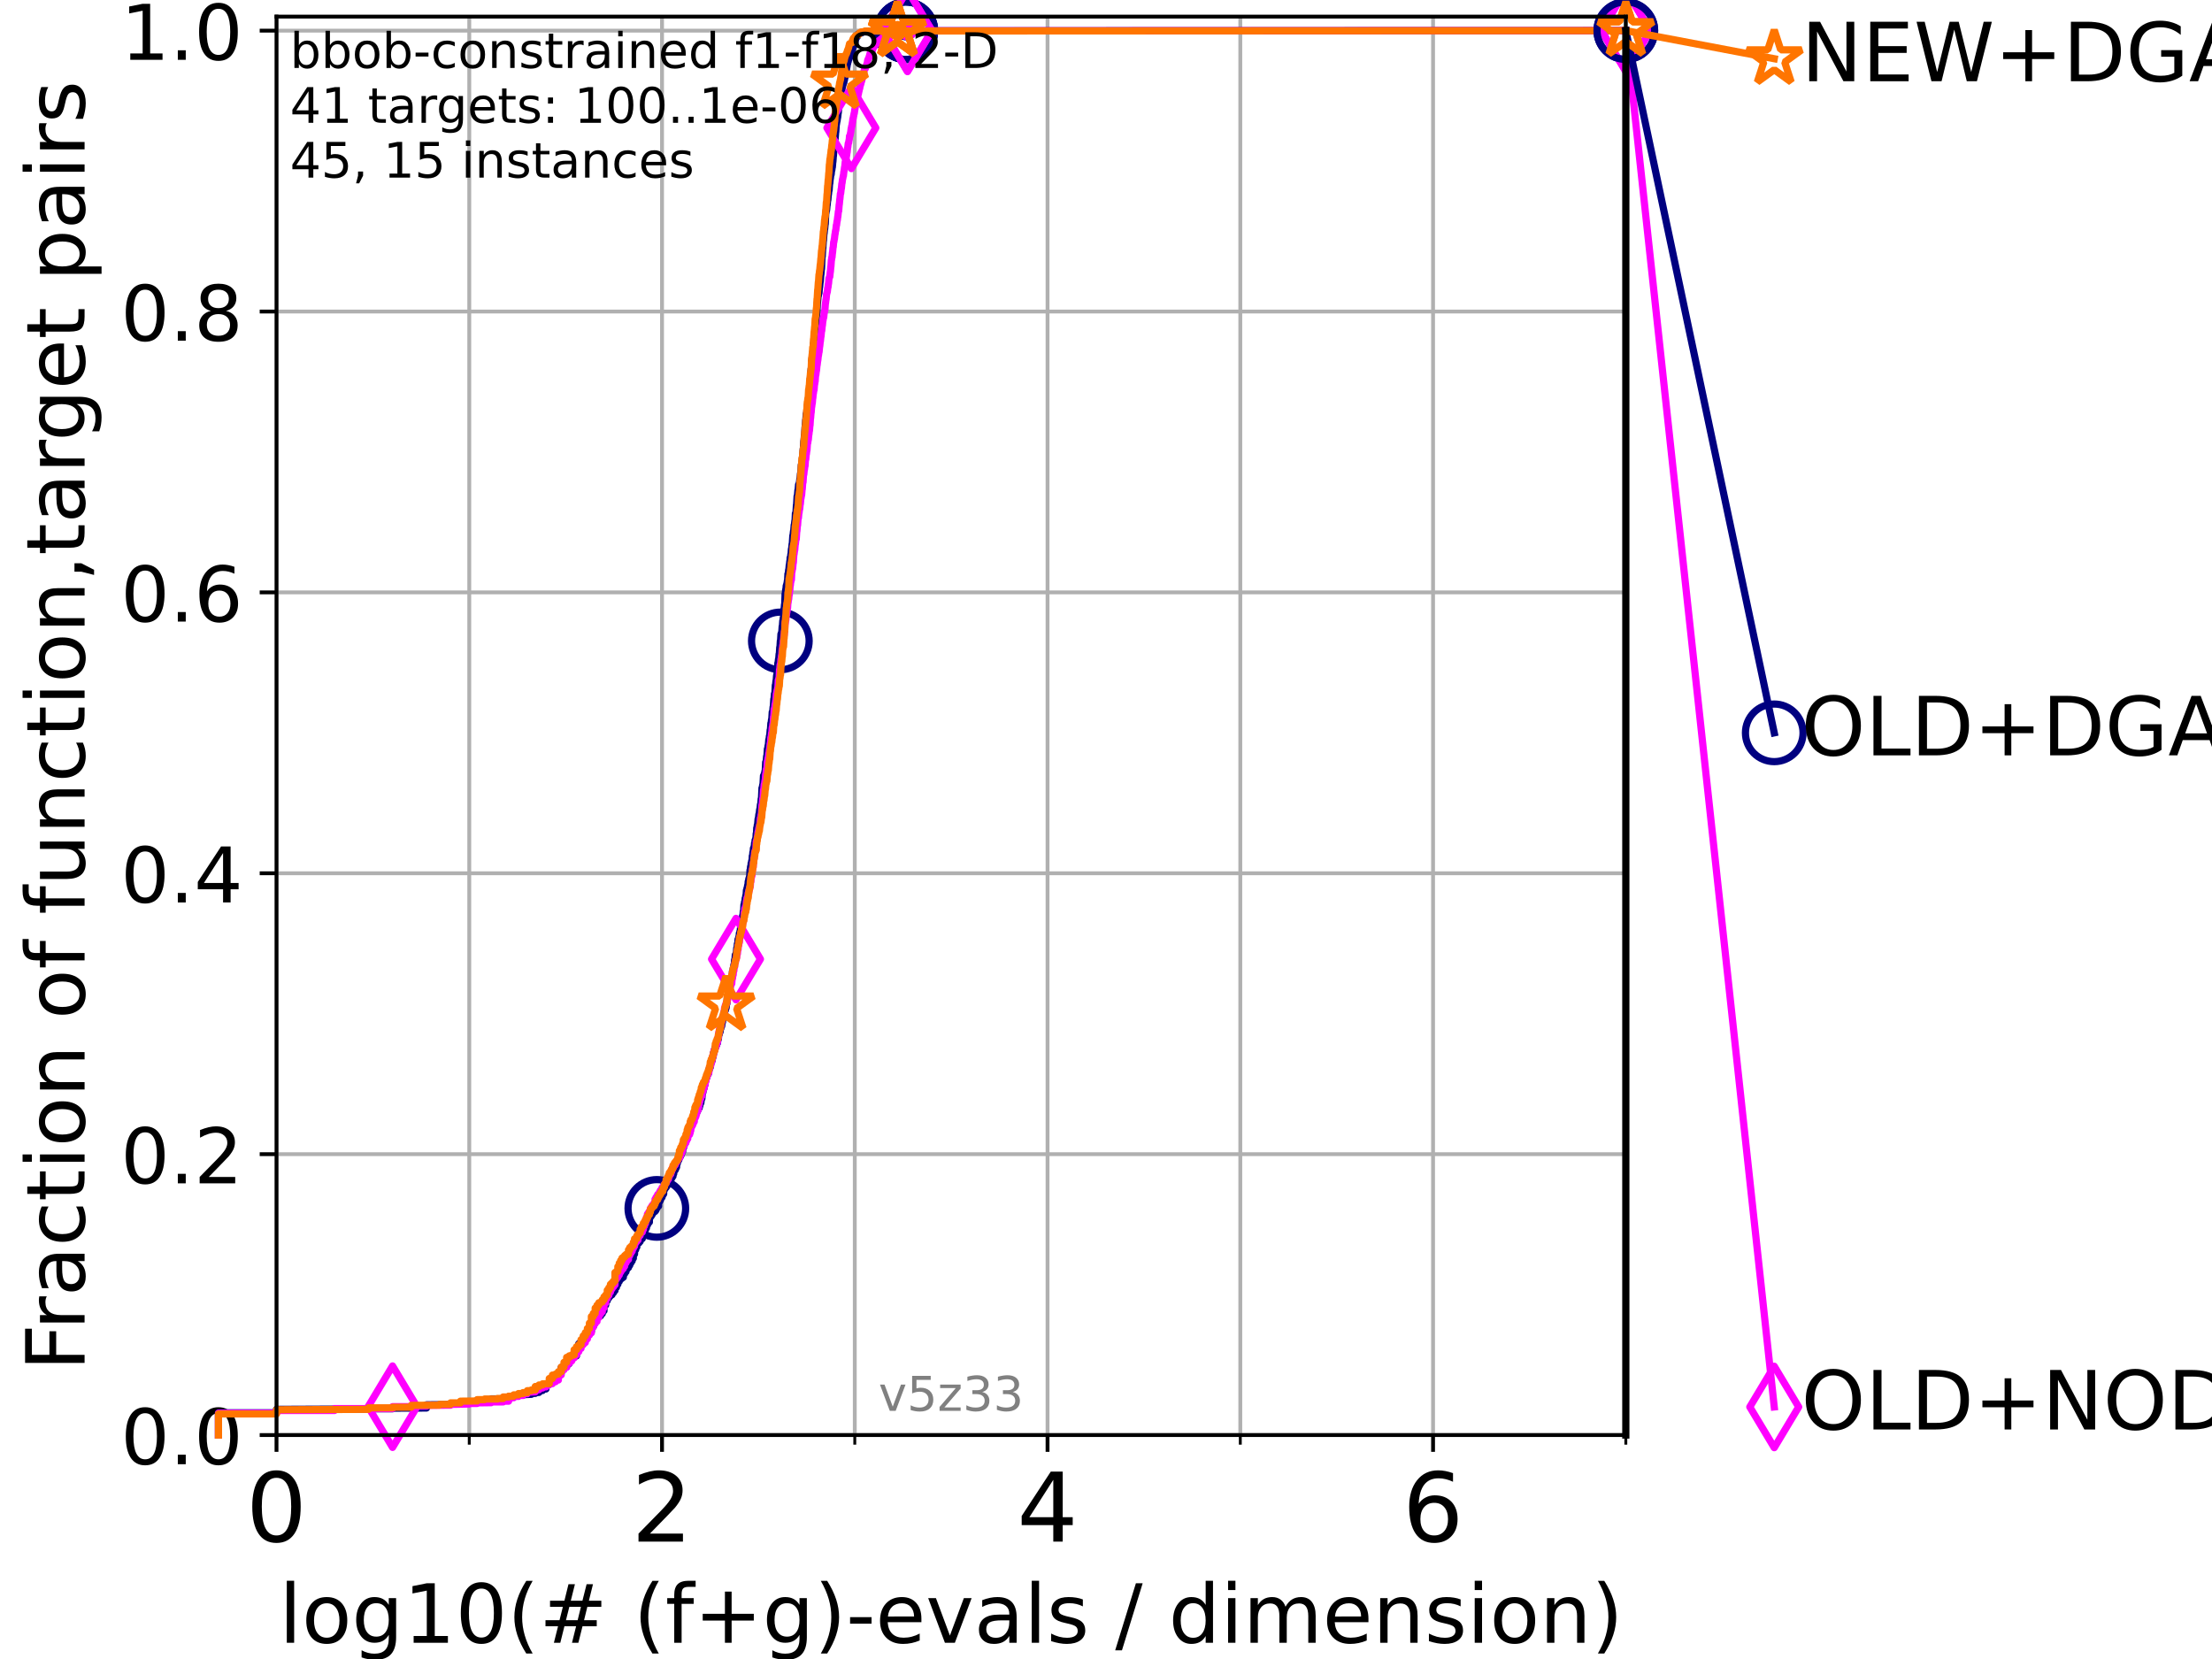 <?xml version="1.0" encoding="utf-8" standalone="no"?>
<!DOCTYPE svg PUBLIC "-//W3C//DTD SVG 1.1//EN"
  "http://www.w3.org/Graphics/SVG/1.1/DTD/svg11.dtd">
<!-- Created with matplotlib (https://matplotlib.org/) -->
<svg height="345.6pt" version="1.1" viewBox="0 0 460.8 345.6" width="460.8pt" xmlns="http://www.w3.org/2000/svg" xmlns:xlink="http://www.w3.org/1999/xlink">
 <defs>
  <style type="text/css">*{stroke-linecap:butt;stroke-linejoin:round;}</style>
 </defs>
 <g id="figure_1">
  <g id="patch_1">
   <path d="M 0 345.6 
L 460.8 345.6 
L 460.8 0 
L 0 0 
z
" style="fill:#ffffff;"/>
  </g>
  <g id="axes_1">
   <g id="patch_2">
    <path d="M 57.6 298.944 
L 338.688 298.944 
L 338.688 3.456 
L 57.6 3.456 
z
" style="fill:#ffffff;"/>
   </g>
   <g id="matplotlib.axis_1">
    <g id="xtick_1">
     <g id="line2d_1">
      <path clip-path="url(#p9f7e419e51)" d="M 57.6 298.944 
L 57.6 3.456 
" style="fill:none;stroke:#b0b0b0;stroke-linecap:square;stroke-width:0.8;"/>
     </g>
     <g id="line2d_2">
      <defs>
       <path d="M 0 0 
L 0 3.5 
" id="me78386aceb" style="stroke:#000000;stroke-width:0.8;"/>
      </defs>
      <g>
       <use style="stroke:#000000;stroke-width:0.8;" x="57.6" xlink:href="#me78386aceb" y="298.944"/>
      </g>
     </g>
     <g id="text_1">
      <!-- 0 -->
      <g transform="translate(51.237 321.141)scale(0.2 -0.2)">
       <defs>
        <path d="M 31.781 66.406 
Q 24.172 66.406 20.328 58.906 
Q 16.5 51.422 16.5 36.375 
Q 16.5 21.391 20.328 13.891 
Q 24.172 6.391 31.781 6.391 
Q 39.453 6.391 43.281 13.891 
Q 47.125 21.391 47.125 36.375 
Q 47.125 51.422 43.281 58.906 
Q 39.453 66.406 31.781 66.406 
z
M 31.781 74.219 
Q 44.047 74.219 50.516 64.516 
Q 56.984 54.828 56.984 36.375 
Q 56.984 17.969 50.516 8.266 
Q 44.047 -1.422 31.781 -1.422 
Q 19.531 -1.422 13.062 8.266 
Q 6.594 17.969 6.594 36.375 
Q 6.594 54.828 13.062 64.516 
Q 19.531 74.219 31.781 74.219 
z
" id="DejaVuSans-48"/>
       </defs>
       <use xlink:href="#DejaVuSans-48"/>
      </g>
     </g>
    </g>
    <g id="xtick_2">
     <g id="line2d_3">
      <path clip-path="url(#p9f7e419e51)" d="M 137.911 298.944 
L 137.911 3.456 
" style="fill:none;stroke:#b0b0b0;stroke-linecap:square;stroke-width:0.8;"/>
     </g>
     <g id="line2d_4">
      <g>
       <use style="stroke:#000000;stroke-width:0.8;" x="137.911" xlink:href="#me78386aceb" y="298.944"/>
      </g>
     </g>
     <g id="text_2">
      <!-- 2 -->
      <g transform="translate(131.548 321.141)scale(0.2 -0.2)">
       <defs>
        <path d="M 19.188 8.297 
L 53.609 8.297 
L 53.609 0 
L 7.328 0 
L 7.328 8.297 
Q 12.938 14.109 22.625 23.891 
Q 32.328 33.688 34.812 36.531 
Q 39.547 41.844 41.422 45.531 
Q 43.312 49.219 43.312 52.781 
Q 43.312 58.594 39.234 62.25 
Q 35.156 65.922 28.609 65.922 
Q 23.969 65.922 18.812 64.312 
Q 13.672 62.703 7.812 59.422 
L 7.812 69.391 
Q 13.766 71.781 18.938 73 
Q 24.125 74.219 28.422 74.219 
Q 39.75 74.219 46.484 68.547 
Q 53.219 62.891 53.219 53.422 
Q 53.219 48.922 51.531 44.891 
Q 49.859 40.875 45.406 35.406 
Q 44.188 33.984 37.641 27.219 
Q 31.109 20.453 19.188 8.297 
z
" id="DejaVuSans-50"/>
       </defs>
       <use xlink:href="#DejaVuSans-50"/>
      </g>
     </g>
    </g>
    <g id="xtick_3">
     <g id="line2d_5">
      <path clip-path="url(#p9f7e419e51)" d="M 218.222 298.944 
L 218.222 3.456 
" style="fill:none;stroke:#b0b0b0;stroke-linecap:square;stroke-width:0.8;"/>
     </g>
     <g id="line2d_6">
      <g>
       <use style="stroke:#000000;stroke-width:0.8;" x="218.222" xlink:href="#me78386aceb" y="298.944"/>
      </g>
     </g>
     <g id="text_3">
      <!-- 4 -->
      <g transform="translate(211.859 321.141)scale(0.2 -0.2)">
       <defs>
        <path d="M 37.797 64.312 
L 12.891 25.391 
L 37.797 25.391 
z
M 35.203 72.906 
L 47.609 72.906 
L 47.609 25.391 
L 58.016 25.391 
L 58.016 17.188 
L 47.609 17.188 
L 47.609 0 
L 37.797 0 
L 37.797 17.188 
L 4.891 17.188 
L 4.891 26.703 
z
" id="DejaVuSans-52"/>
       </defs>
       <use xlink:href="#DejaVuSans-52"/>
      </g>
     </g>
    </g>
    <g id="xtick_4">
     <g id="line2d_7">
      <path clip-path="url(#p9f7e419e51)" d="M 298.533 298.944 
L 298.533 3.456 
" style="fill:none;stroke:#b0b0b0;stroke-linecap:square;stroke-width:0.8;"/>
     </g>
     <g id="line2d_8">
      <g>
       <use style="stroke:#000000;stroke-width:0.8;" x="298.533" xlink:href="#me78386aceb" y="298.944"/>
      </g>
     </g>
     <g id="text_4">
      <!-- 6 -->
      <g transform="translate(292.17 321.141)scale(0.2 -0.2)">
       <defs>
        <path d="M 33.016 40.375 
Q 26.375 40.375 22.484 35.828 
Q 18.609 31.297 18.609 23.391 
Q 18.609 15.531 22.484 10.953 
Q 26.375 6.391 33.016 6.391 
Q 39.656 6.391 43.531 10.953 
Q 47.406 15.531 47.406 23.391 
Q 47.406 31.297 43.531 35.828 
Q 39.656 40.375 33.016 40.375 
z
M 52.594 71.297 
L 52.594 62.312 
Q 48.875 64.062 45.094 64.984 
Q 41.312 65.922 37.594 65.922 
Q 27.828 65.922 22.672 59.328 
Q 17.531 52.734 16.797 39.406 
Q 19.672 43.656 24.016 45.922 
Q 28.375 48.188 33.594 48.188 
Q 44.578 48.188 50.953 41.516 
Q 57.328 34.859 57.328 23.391 
Q 57.328 12.156 50.688 5.359 
Q 44.047 -1.422 33.016 -1.422 
Q 20.359 -1.422 13.672 8.266 
Q 6.984 17.969 6.984 36.375 
Q 6.984 53.656 15.188 63.938 
Q 23.391 74.219 37.203 74.219 
Q 40.922 74.219 44.703 73.484 
Q 48.484 72.75 52.594 71.297 
z
" id="DejaVuSans-54"/>
       </defs>
       <use xlink:href="#DejaVuSans-54"/>
      </g>
     </g>
    </g>
    <g id="xtick_5">
     <g id="line2d_9">
      <path clip-path="url(#p9f7e419e51)" d="M 97.755 298.944 
L 97.755 3.456 
" style="fill:none;stroke:#b0b0b0;stroke-linecap:square;stroke-width:0.8;"/>
     </g>
     <g id="line2d_10">
      <defs>
       <path d="M 0 0 
L 0 2 
" id="m59d9b53e1e" style="stroke:#000000;stroke-width:0.6;"/>
      </defs>
      <g>
       <use style="stroke:#000000;stroke-width:0.6;" x="97.755" xlink:href="#m59d9b53e1e" y="298.944"/>
      </g>
     </g>
    </g>
    <g id="xtick_6">
     <g id="line2d_11">
      <path clip-path="url(#p9f7e419e51)" d="M 178.066 298.944 
L 178.066 3.456 
" style="fill:none;stroke:#b0b0b0;stroke-linecap:square;stroke-width:0.8;"/>
     </g>
     <g id="line2d_12">
      <g>
       <use style="stroke:#000000;stroke-width:0.6;" x="178.066" xlink:href="#m59d9b53e1e" y="298.944"/>
      </g>
     </g>
    </g>
    <g id="xtick_7">
     <g id="line2d_13">
      <path clip-path="url(#p9f7e419e51)" d="M 258.377 298.944 
L 258.377 3.456 
" style="fill:none;stroke:#b0b0b0;stroke-linecap:square;stroke-width:0.8;"/>
     </g>
     <g id="line2d_14">
      <g>
       <use style="stroke:#000000;stroke-width:0.6;" x="258.377" xlink:href="#m59d9b53e1e" y="298.944"/>
      </g>
     </g>
    </g>
    <g id="xtick_8">
     <g id="line2d_15">
      <path clip-path="url(#p9f7e419e51)" d="M 338.688 298.944 
L 338.688 3.456 
" style="fill:none;stroke:#b0b0b0;stroke-linecap:square;stroke-width:0.8;"/>
     </g>
     <g id="line2d_16">
      <g>
       <use style="stroke:#000000;stroke-width:0.6;" x="338.688" xlink:href="#m59d9b53e1e" y="298.944"/>
      </g>
     </g>
    </g>
    <g id="text_5">
     <!-- log10(# (f+g)-evals / dimension) -->
     <g transform="translate(58.145 342.218)scale(0.17 -0.17)">
      <defs>
       <path d="M 9.422 75.984 
L 18.406 75.984 
L 18.406 0 
L 9.422 0 
z
" id="DejaVuSans-108"/>
       <path d="M 30.609 48.391 
Q 23.391 48.391 19.188 42.75 
Q 14.984 37.109 14.984 27.297 
Q 14.984 17.484 19.156 11.844 
Q 23.344 6.203 30.609 6.203 
Q 37.797 6.203 41.984 11.859 
Q 46.188 17.531 46.188 27.297 
Q 46.188 37.016 41.984 42.703 
Q 37.797 48.391 30.609 48.391 
z
M 30.609 56 
Q 42.328 56 49.016 48.375 
Q 55.719 40.766 55.719 27.297 
Q 55.719 13.875 49.016 6.219 
Q 42.328 -1.422 30.609 -1.422 
Q 18.844 -1.422 12.172 6.219 
Q 5.516 13.875 5.516 27.297 
Q 5.516 40.766 12.172 48.375 
Q 18.844 56 30.609 56 
z
" id="DejaVuSans-111"/>
       <path d="M 45.406 27.984 
Q 45.406 37.75 41.375 43.109 
Q 37.359 48.484 30.078 48.484 
Q 22.859 48.484 18.828 43.109 
Q 14.797 37.75 14.797 27.984 
Q 14.797 18.266 18.828 12.891 
Q 22.859 7.516 30.078 7.516 
Q 37.359 7.516 41.375 12.891 
Q 45.406 18.266 45.406 27.984 
z
M 54.391 6.781 
Q 54.391 -7.172 48.188 -13.984 
Q 42 -20.797 29.203 -20.797 
Q 24.469 -20.797 20.266 -20.094 
Q 16.062 -19.391 12.109 -17.922 
L 12.109 -9.188 
Q 16.062 -11.328 19.922 -12.344 
Q 23.781 -13.375 27.781 -13.375 
Q 36.625 -13.375 41.016 -8.766 
Q 45.406 -4.156 45.406 5.172 
L 45.406 9.625 
Q 42.625 4.781 38.281 2.391 
Q 33.938 0 27.875 0 
Q 17.828 0 11.672 7.656 
Q 5.516 15.328 5.516 27.984 
Q 5.516 40.672 11.672 48.328 
Q 17.828 56 27.875 56 
Q 33.938 56 38.281 53.609 
Q 42.625 51.219 45.406 46.391 
L 45.406 54.688 
L 54.391 54.688 
z
" id="DejaVuSans-103"/>
       <path d="M 12.406 8.297 
L 28.516 8.297 
L 28.516 63.922 
L 10.984 60.406 
L 10.984 69.391 
L 28.422 72.906 
L 38.281 72.906 
L 38.281 8.297 
L 54.391 8.297 
L 54.391 0 
L 12.406 0 
z
" id="DejaVuSans-49"/>
       <path d="M 31 75.875 
Q 24.469 64.656 21.281 53.656 
Q 18.109 42.672 18.109 31.391 
Q 18.109 20.125 21.312 9.062 
Q 24.516 -2 31 -13.188 
L 23.188 -13.188 
Q 15.875 -1.703 12.234 9.375 
Q 8.594 20.453 8.594 31.391 
Q 8.594 42.281 12.203 53.312 
Q 15.828 64.359 23.188 75.875 
z
" id="DejaVuSans-40"/>
       <path d="M 51.125 44 
L 36.922 44 
L 32.812 27.688 
L 47.125 27.688 
z
M 43.797 71.781 
L 38.719 51.516 
L 52.984 51.516 
L 58.109 71.781 
L 65.922 71.781 
L 60.891 51.516 
L 76.125 51.516 
L 76.125 44 
L 58.984 44 
L 54.984 27.688 
L 70.516 27.688 
L 70.516 20.219 
L 53.078 20.219 
L 48 0 
L 40.188 0 
L 45.219 20.219 
L 30.906 20.219 
L 25.875 0 
L 18.016 0 
L 23.094 20.219 
L 7.719 20.219 
L 7.719 27.688 
L 24.906 27.688 
L 29 44 
L 13.281 44 
L 13.281 51.516 
L 30.906 51.516 
L 35.891 71.781 
z
" id="DejaVuSans-35"/>
       <path id="DejaVuSans-32"/>
       <path d="M 37.109 75.984 
L 37.109 68.5 
L 28.516 68.5 
Q 23.688 68.5 21.797 66.547 
Q 19.922 64.594 19.922 59.516 
L 19.922 54.688 
L 34.719 54.688 
L 34.719 47.703 
L 19.922 47.703 
L 19.922 0 
L 10.891 0 
L 10.891 47.703 
L 2.297 47.703 
L 2.297 54.688 
L 10.891 54.688 
L 10.891 58.5 
Q 10.891 67.625 15.141 71.797 
Q 19.391 75.984 28.609 75.984 
z
" id="DejaVuSans-102"/>
       <path d="M 46 62.703 
L 46 35.5 
L 73.188 35.5 
L 73.188 27.203 
L 46 27.203 
L 46 0 
L 37.797 0 
L 37.797 27.203 
L 10.594 27.203 
L 10.594 35.5 
L 37.797 35.5 
L 37.797 62.703 
z
" id="DejaVuSans-43"/>
       <path d="M 8.016 75.875 
L 15.828 75.875 
Q 23.141 64.359 26.781 53.312 
Q 30.422 42.281 30.422 31.391 
Q 30.422 20.453 26.781 9.375 
Q 23.141 -1.703 15.828 -13.188 
L 8.016 -13.188 
Q 14.5 -2 17.703 9.062 
Q 20.906 20.125 20.906 31.391 
Q 20.906 42.672 17.703 53.656 
Q 14.5 64.656 8.016 75.875 
z
" id="DejaVuSans-41"/>
       <path d="M 4.891 31.391 
L 31.203 31.391 
L 31.203 23.391 
L 4.891 23.391 
z
" id="DejaVuSans-45"/>
       <path d="M 56.203 29.594 
L 56.203 25.203 
L 14.891 25.203 
Q 15.484 15.922 20.484 11.062 
Q 25.484 6.203 34.422 6.203 
Q 39.594 6.203 44.453 7.469 
Q 49.312 8.734 54.109 11.281 
L 54.109 2.781 
Q 49.266 0.734 44.188 -0.344 
Q 39.109 -1.422 33.891 -1.422 
Q 20.797 -1.422 13.156 6.188 
Q 5.516 13.812 5.516 26.812 
Q 5.516 40.234 12.766 48.109 
Q 20.016 56 32.328 56 
Q 43.359 56 49.781 48.891 
Q 56.203 41.797 56.203 29.594 
z
M 47.219 32.234 
Q 47.125 39.594 43.094 43.984 
Q 39.062 48.391 32.422 48.391 
Q 24.906 48.391 20.391 44.141 
Q 15.875 39.891 15.188 32.172 
z
" id="DejaVuSans-101"/>
       <path d="M 2.984 54.688 
L 12.5 54.688 
L 29.594 8.797 
L 46.688 54.688 
L 56.203 54.688 
L 35.688 0 
L 23.484 0 
z
" id="DejaVuSans-118"/>
       <path d="M 34.281 27.484 
Q 23.391 27.484 19.188 25 
Q 14.984 22.516 14.984 16.5 
Q 14.984 11.719 18.141 8.906 
Q 21.297 6.109 26.703 6.109 
Q 34.188 6.109 38.703 11.406 
Q 43.219 16.703 43.219 25.484 
L 43.219 27.484 
z
M 52.203 31.203 
L 52.203 0 
L 43.219 0 
L 43.219 8.297 
Q 40.141 3.328 35.547 0.953 
Q 30.953 -1.422 24.312 -1.422 
Q 15.922 -1.422 10.953 3.297 
Q 6 8.016 6 15.922 
Q 6 25.141 12.172 29.828 
Q 18.359 34.516 30.609 34.516 
L 43.219 34.516 
L 43.219 35.406 
Q 43.219 41.609 39.141 45 
Q 35.062 48.391 27.688 48.391 
Q 23 48.391 18.547 47.266 
Q 14.109 46.141 10.016 43.891 
L 10.016 52.203 
Q 14.938 54.109 19.578 55.047 
Q 24.219 56 28.609 56 
Q 40.484 56 46.344 49.844 
Q 52.203 43.703 52.203 31.203 
z
" id="DejaVuSans-97"/>
       <path d="M 44.281 53.078 
L 44.281 44.578 
Q 40.484 46.531 36.375 47.5 
Q 32.281 48.484 27.875 48.484 
Q 21.188 48.484 17.844 46.438 
Q 14.5 44.391 14.5 40.281 
Q 14.5 37.156 16.891 35.375 
Q 19.281 33.594 26.516 31.984 
L 29.594 31.297 
Q 39.156 29.25 43.188 25.516 
Q 47.219 21.781 47.219 15.094 
Q 47.219 7.469 41.188 3.016 
Q 35.156 -1.422 24.609 -1.422 
Q 20.219 -1.422 15.453 -0.562 
Q 10.688 0.297 5.422 2 
L 5.422 11.281 
Q 10.406 8.688 15.234 7.391 
Q 20.062 6.109 24.812 6.109 
Q 31.156 6.109 34.562 8.281 
Q 37.984 10.453 37.984 14.406 
Q 37.984 18.062 35.516 20.016 
Q 33.062 21.969 24.703 23.781 
L 21.578 24.516 
Q 13.234 26.266 9.516 29.906 
Q 5.812 33.547 5.812 39.891 
Q 5.812 47.609 11.281 51.797 
Q 16.75 56 26.812 56 
Q 31.781 56 36.172 55.266 
Q 40.578 54.547 44.281 53.078 
z
" id="DejaVuSans-115"/>
       <path d="M 25.391 72.906 
L 33.688 72.906 
L 8.297 -9.281 
L 0 -9.281 
z
" id="DejaVuSans-47"/>
       <path d="M 45.406 46.391 
L 45.406 75.984 
L 54.391 75.984 
L 54.391 0 
L 45.406 0 
L 45.406 8.203 
Q 42.578 3.328 38.25 0.953 
Q 33.938 -1.422 27.875 -1.422 
Q 17.969 -1.422 11.734 6.484 
Q 5.516 14.406 5.516 27.297 
Q 5.516 40.188 11.734 48.094 
Q 17.969 56 27.875 56 
Q 33.938 56 38.25 53.625 
Q 42.578 51.266 45.406 46.391 
z
M 14.797 27.297 
Q 14.797 17.391 18.875 11.75 
Q 22.953 6.109 30.078 6.109 
Q 37.203 6.109 41.297 11.75 
Q 45.406 17.391 45.406 27.297 
Q 45.406 37.203 41.297 42.844 
Q 37.203 48.484 30.078 48.484 
Q 22.953 48.484 18.875 42.844 
Q 14.797 37.203 14.797 27.297 
z
" id="DejaVuSans-100"/>
       <path d="M 9.422 54.688 
L 18.406 54.688 
L 18.406 0 
L 9.422 0 
z
M 9.422 75.984 
L 18.406 75.984 
L 18.406 64.594 
L 9.422 64.594 
z
" id="DejaVuSans-105"/>
       <path d="M 52 44.188 
Q 55.375 50.25 60.062 53.125 
Q 64.75 56 71.094 56 
Q 79.641 56 84.281 50.016 
Q 88.922 44.047 88.922 33.016 
L 88.922 0 
L 79.891 0 
L 79.891 32.719 
Q 79.891 40.578 77.094 44.375 
Q 74.312 48.188 68.609 48.188 
Q 61.625 48.188 57.562 43.547 
Q 53.516 38.922 53.516 30.906 
L 53.516 0 
L 44.484 0 
L 44.484 32.719 
Q 44.484 40.625 41.703 44.406 
Q 38.922 48.188 33.109 48.188 
Q 26.219 48.188 22.156 43.531 
Q 18.109 38.875 18.109 30.906 
L 18.109 0 
L 9.078 0 
L 9.078 54.688 
L 18.109 54.688 
L 18.109 46.188 
Q 21.188 51.219 25.484 53.609 
Q 29.781 56 35.688 56 
Q 41.656 56 45.828 52.969 
Q 50 49.953 52 44.188 
z
" id="DejaVuSans-109"/>
       <path d="M 54.891 33.016 
L 54.891 0 
L 45.906 0 
L 45.906 32.719 
Q 45.906 40.484 42.875 44.328 
Q 39.844 48.188 33.797 48.188 
Q 26.516 48.188 22.312 43.547 
Q 18.109 38.922 18.109 30.906 
L 18.109 0 
L 9.078 0 
L 9.078 54.688 
L 18.109 54.688 
L 18.109 46.188 
Q 21.344 51.125 25.703 53.562 
Q 30.078 56 35.797 56 
Q 45.219 56 50.047 50.172 
Q 54.891 44.344 54.891 33.016 
z
" id="DejaVuSans-110"/>
      </defs>
      <use xlink:href="#DejaVuSans-108"/>
      <use x="27.783" xlink:href="#DejaVuSans-111"/>
      <use x="88.965" xlink:href="#DejaVuSans-103"/>
      <use x="152.441" xlink:href="#DejaVuSans-49"/>
      <use x="216.064" xlink:href="#DejaVuSans-48"/>
      <use x="279.688" xlink:href="#DejaVuSans-40"/>
      <use x="318.701" xlink:href="#DejaVuSans-35"/>
      <use x="402.49" xlink:href="#DejaVuSans-32"/>
      <use x="434.277" xlink:href="#DejaVuSans-40"/>
      <use x="473.291" xlink:href="#DejaVuSans-102"/>
      <use x="508.496" xlink:href="#DejaVuSans-43"/>
      <use x="592.285" xlink:href="#DejaVuSans-103"/>
      <use x="655.762" xlink:href="#DejaVuSans-41"/>
      <use x="694.775" xlink:href="#DejaVuSans-45"/>
      <use x="730.859" xlink:href="#DejaVuSans-101"/>
      <use x="792.383" xlink:href="#DejaVuSans-118"/>
      <use x="851.562" xlink:href="#DejaVuSans-97"/>
      <use x="912.842" xlink:href="#DejaVuSans-108"/>
      <use x="940.625" xlink:href="#DejaVuSans-115"/>
      <use x="992.725" xlink:href="#DejaVuSans-32"/>
      <use x="1024.512" xlink:href="#DejaVuSans-47"/>
      <use x="1058.203" xlink:href="#DejaVuSans-32"/>
      <use x="1089.99" xlink:href="#DejaVuSans-100"/>
      <use x="1153.467" xlink:href="#DejaVuSans-105"/>
      <use x="1181.25" xlink:href="#DejaVuSans-109"/>
      <use x="1278.662" xlink:href="#DejaVuSans-101"/>
      <use x="1340.186" xlink:href="#DejaVuSans-110"/>
      <use x="1403.564" xlink:href="#DejaVuSans-115"/>
      <use x="1455.664" xlink:href="#DejaVuSans-105"/>
      <use x="1483.447" xlink:href="#DejaVuSans-111"/>
      <use x="1544.629" xlink:href="#DejaVuSans-110"/>
      <use x="1608.008" xlink:href="#DejaVuSans-41"/>
     </g>
    </g>
   </g>
   <g id="matplotlib.axis_2">
    <g id="ytick_1">
     <g id="line2d_17">
      <path clip-path="url(#p9f7e419e51)" d="M 57.6 298.944 
L 338.688 298.944 
" style="fill:none;stroke:#b0b0b0;stroke-linecap:square;stroke-width:0.8;"/>
     </g>
     <g id="line2d_18">
      <defs>
       <path d="M 0 0 
L -3.5 0 
" id="mf489bb8d6c" style="stroke:#000000;stroke-width:0.8;"/>
      </defs>
      <g>
       <use style="stroke:#000000;stroke-width:0.8;" x="57.6" xlink:href="#mf489bb8d6c" y="298.944"/>
      </g>
     </g>
     <g id="text_6">
      <!-- 0.0 -->
      <g transform="translate(25.155 305.023)scale(0.16 -0.16)">
       <defs>
        <path d="M 10.688 12.406 
L 21 12.406 
L 21 0 
L 10.688 0 
z
" id="DejaVuSans-46"/>
       </defs>
       <use xlink:href="#DejaVuSans-48"/>
       <use x="63.623" xlink:href="#DejaVuSans-46"/>
       <use x="95.41" xlink:href="#DejaVuSans-48"/>
      </g>
     </g>
    </g>
    <g id="ytick_2">
     <g id="line2d_19">
      <path clip-path="url(#p9f7e419e51)" d="M 57.6 240.432 
L 338.688 240.432 
" style="fill:none;stroke:#b0b0b0;stroke-linecap:square;stroke-width:0.8;"/>
     </g>
     <g id="line2d_20">
      <g>
       <use style="stroke:#000000;stroke-width:0.8;" x="57.6" xlink:href="#mf489bb8d6c" y="240.432"/>
      </g>
     </g>
     <g id="text_7">
      <!-- 0.2 -->
      <g transform="translate(25.155 246.51)scale(0.16 -0.16)">
       <use xlink:href="#DejaVuSans-48"/>
       <use x="63.623" xlink:href="#DejaVuSans-46"/>
       <use x="95.41" xlink:href="#DejaVuSans-50"/>
      </g>
     </g>
    </g>
    <g id="ytick_3">
     <g id="line2d_21">
      <path clip-path="url(#p9f7e419e51)" d="M 57.6 181.919 
L 338.688 181.919 
" style="fill:none;stroke:#b0b0b0;stroke-linecap:square;stroke-width:0.8;"/>
     </g>
     <g id="line2d_22">
      <g>
       <use style="stroke:#000000;stroke-width:0.8;" x="57.6" xlink:href="#mf489bb8d6c" y="181.919"/>
      </g>
     </g>
     <g id="text_8">
      <!-- 0.4 -->
      <g transform="translate(25.155 187.998)scale(0.16 -0.16)">
       <use xlink:href="#DejaVuSans-48"/>
       <use x="63.623" xlink:href="#DejaVuSans-46"/>
       <use x="95.41" xlink:href="#DejaVuSans-52"/>
      </g>
     </g>
    </g>
    <g id="ytick_4">
     <g id="line2d_23">
      <path clip-path="url(#p9f7e419e51)" d="M 57.6 123.407 
L 338.688 123.407 
" style="fill:none;stroke:#b0b0b0;stroke-linecap:square;stroke-width:0.8;"/>
     </g>
     <g id="line2d_24">
      <g>
       <use style="stroke:#000000;stroke-width:0.8;" x="57.6" xlink:href="#mf489bb8d6c" y="123.407"/>
      </g>
     </g>
     <g id="text_9">
      <!-- 0.6 -->
      <g transform="translate(25.155 129.485)scale(0.16 -0.16)">
       <use xlink:href="#DejaVuSans-48"/>
       <use x="63.623" xlink:href="#DejaVuSans-46"/>
       <use x="95.41" xlink:href="#DejaVuSans-54"/>
      </g>
     </g>
    </g>
    <g id="ytick_5">
     <g id="line2d_25">
      <path clip-path="url(#p9f7e419e51)" d="M 57.6 64.894 
L 338.688 64.894 
" style="fill:none;stroke:#b0b0b0;stroke-linecap:square;stroke-width:0.8;"/>
     </g>
     <g id="line2d_26">
      <g>
       <use style="stroke:#000000;stroke-width:0.8;" x="57.6" xlink:href="#mf489bb8d6c" y="64.894"/>
      </g>
     </g>
     <g id="text_10">
      <!-- 0.8 -->
      <g transform="translate(25.155 70.973)scale(0.16 -0.16)">
       <defs>
        <path d="M 31.781 34.625 
Q 24.75 34.625 20.719 30.859 
Q 16.703 27.094 16.703 20.516 
Q 16.703 13.922 20.719 10.156 
Q 24.75 6.391 31.781 6.391 
Q 38.812 6.391 42.859 10.172 
Q 46.922 13.969 46.922 20.516 
Q 46.922 27.094 42.891 30.859 
Q 38.875 34.625 31.781 34.625 
z
M 21.922 38.812 
Q 15.578 40.375 12.031 44.719 
Q 8.5 49.078 8.5 55.328 
Q 8.5 64.062 14.719 69.141 
Q 20.953 74.219 31.781 74.219 
Q 42.672 74.219 48.875 69.141 
Q 55.078 64.062 55.078 55.328 
Q 55.078 49.078 51.531 44.719 
Q 48 40.375 41.703 38.812 
Q 48.828 37.156 52.797 32.312 
Q 56.781 27.484 56.781 20.516 
Q 56.781 9.906 50.312 4.234 
Q 43.844 -1.422 31.781 -1.422 
Q 19.734 -1.422 13.25 4.234 
Q 6.781 9.906 6.781 20.516 
Q 6.781 27.484 10.781 32.312 
Q 14.797 37.156 21.922 38.812 
z
M 18.312 54.391 
Q 18.312 48.734 21.844 45.562 
Q 25.391 42.391 31.781 42.391 
Q 38.141 42.391 41.719 45.562 
Q 45.312 48.734 45.312 54.391 
Q 45.312 60.062 41.719 63.234 
Q 38.141 66.406 31.781 66.406 
Q 25.391 66.406 21.844 63.234 
Q 18.312 60.062 18.312 54.391 
z
" id="DejaVuSans-56"/>
       </defs>
       <use xlink:href="#DejaVuSans-48"/>
       <use x="63.623" xlink:href="#DejaVuSans-46"/>
       <use x="95.41" xlink:href="#DejaVuSans-56"/>
      </g>
     </g>
    </g>
    <g id="ytick_6">
     <g id="line2d_27">
      <path clip-path="url(#p9f7e419e51)" d="M 57.6 6.382 
L 338.688 6.382 
" style="fill:none;stroke:#b0b0b0;stroke-linecap:square;stroke-width:0.8;"/>
     </g>
     <g id="line2d_28">
      <g>
       <use style="stroke:#000000;stroke-width:0.8;" x="57.6" xlink:href="#mf489bb8d6c" y="6.382"/>
      </g>
     </g>
     <g id="text_11">
      <!-- 1.0 -->
      <g transform="translate(25.155 12.46)scale(0.16 -0.16)">
       <use xlink:href="#DejaVuSans-49"/>
       <use x="63.623" xlink:href="#DejaVuSans-46"/>
       <use x="95.41" xlink:href="#DejaVuSans-48"/>
      </g>
     </g>
    </g>
    <g id="text_12">
     <!-- Fraction of function,target pairs -->
     <g transform="translate(17.62 285.585)rotate(-90)scale(0.17 -0.17)">
      <defs>
       <path d="M 9.812 72.906 
L 51.703 72.906 
L 51.703 64.594 
L 19.672 64.594 
L 19.672 43.109 
L 48.578 43.109 
L 48.578 34.812 
L 19.672 34.812 
L 19.672 0 
L 9.812 0 
z
" id="DejaVuSans-70"/>
       <path d="M 41.109 46.297 
Q 39.594 47.172 37.812 47.578 
Q 36.031 48 33.891 48 
Q 26.266 48 22.188 43.047 
Q 18.109 38.094 18.109 28.812 
L 18.109 0 
L 9.078 0 
L 9.078 54.688 
L 18.109 54.688 
L 18.109 46.188 
Q 20.953 51.172 25.484 53.578 
Q 30.031 56 36.531 56 
Q 37.453 56 38.578 55.875 
Q 39.703 55.766 41.062 55.516 
z
" id="DejaVuSans-114"/>
       <path d="M 48.781 52.594 
L 48.781 44.188 
Q 44.969 46.297 41.141 47.344 
Q 37.312 48.391 33.406 48.391 
Q 24.656 48.391 19.812 42.844 
Q 14.984 37.312 14.984 27.297 
Q 14.984 17.281 19.812 11.734 
Q 24.656 6.203 33.406 6.203 
Q 37.312 6.203 41.141 7.25 
Q 44.969 8.297 48.781 10.406 
L 48.781 2.094 
Q 45.016 0.344 40.984 -0.531 
Q 36.969 -1.422 32.422 -1.422 
Q 20.062 -1.422 12.781 6.344 
Q 5.516 14.109 5.516 27.297 
Q 5.516 40.672 12.859 48.328 
Q 20.219 56 33.016 56 
Q 37.156 56 41.109 55.141 
Q 45.062 54.297 48.781 52.594 
z
" id="DejaVuSans-99"/>
       <path d="M 18.312 70.219 
L 18.312 54.688 
L 36.812 54.688 
L 36.812 47.703 
L 18.312 47.703 
L 18.312 18.016 
Q 18.312 11.328 20.141 9.422 
Q 21.969 7.516 27.594 7.516 
L 36.812 7.516 
L 36.812 0 
L 27.594 0 
Q 17.188 0 13.234 3.875 
Q 9.281 7.766 9.281 18.016 
L 9.281 47.703 
L 2.688 47.703 
L 2.688 54.688 
L 9.281 54.688 
L 9.281 70.219 
z
" id="DejaVuSans-116"/>
       <path d="M 8.5 21.578 
L 8.5 54.688 
L 17.484 54.688 
L 17.484 21.922 
Q 17.484 14.156 20.5 10.266 
Q 23.531 6.391 29.594 6.391 
Q 36.859 6.391 41.078 11.031 
Q 45.312 15.672 45.312 23.688 
L 45.312 54.688 
L 54.297 54.688 
L 54.297 0 
L 45.312 0 
L 45.312 8.406 
Q 42.047 3.422 37.719 1 
Q 33.406 -1.422 27.688 -1.422 
Q 18.266 -1.422 13.375 4.438 
Q 8.5 10.297 8.5 21.578 
z
M 31.109 56 
z
" id="DejaVuSans-117"/>
       <path d="M 11.719 12.406 
L 22.016 12.406 
L 22.016 4 
L 14.016 -11.625 
L 7.719 -11.625 
L 11.719 4 
z
" id="DejaVuSans-44"/>
       <path d="M 18.109 8.203 
L 18.109 -20.797 
L 9.078 -20.797 
L 9.078 54.688 
L 18.109 54.688 
L 18.109 46.391 
Q 20.953 51.266 25.266 53.625 
Q 29.594 56 35.594 56 
Q 45.562 56 51.781 48.094 
Q 58.016 40.188 58.016 27.297 
Q 58.016 14.406 51.781 6.484 
Q 45.562 -1.422 35.594 -1.422 
Q 29.594 -1.422 25.266 0.953 
Q 20.953 3.328 18.109 8.203 
z
M 48.688 27.297 
Q 48.688 37.203 44.609 42.844 
Q 40.531 48.484 33.406 48.484 
Q 26.266 48.484 22.188 42.844 
Q 18.109 37.203 18.109 27.297 
Q 18.109 17.391 22.188 11.75 
Q 26.266 6.109 33.406 6.109 
Q 40.531 6.109 44.609 11.75 
Q 48.688 17.391 48.688 27.297 
z
" id="DejaVuSans-112"/>
      </defs>
      <use xlink:href="#DejaVuSans-70"/>
      <use x="50.27" xlink:href="#DejaVuSans-114"/>
      <use x="91.383" xlink:href="#DejaVuSans-97"/>
      <use x="152.662" xlink:href="#DejaVuSans-99"/>
      <use x="207.643" xlink:href="#DejaVuSans-116"/>
      <use x="246.852" xlink:href="#DejaVuSans-105"/>
      <use x="274.635" xlink:href="#DejaVuSans-111"/>
      <use x="335.816" xlink:href="#DejaVuSans-110"/>
      <use x="399.195" xlink:href="#DejaVuSans-32"/>
      <use x="430.982" xlink:href="#DejaVuSans-111"/>
      <use x="492.164" xlink:href="#DejaVuSans-102"/>
      <use x="527.369" xlink:href="#DejaVuSans-32"/>
      <use x="559.156" xlink:href="#DejaVuSans-102"/>
      <use x="594.361" xlink:href="#DejaVuSans-117"/>
      <use x="657.74" xlink:href="#DejaVuSans-110"/>
      <use x="721.119" xlink:href="#DejaVuSans-99"/>
      <use x="776.1" xlink:href="#DejaVuSans-116"/>
      <use x="815.309" xlink:href="#DejaVuSans-105"/>
      <use x="843.092" xlink:href="#DejaVuSans-111"/>
      <use x="904.273" xlink:href="#DejaVuSans-110"/>
      <use x="967.652" xlink:href="#DejaVuSans-44"/>
      <use x="999.439" xlink:href="#DejaVuSans-116"/>
      <use x="1038.648" xlink:href="#DejaVuSans-97"/>
      <use x="1099.928" xlink:href="#DejaVuSans-114"/>
      <use x="1139.291" xlink:href="#DejaVuSans-103"/>
      <use x="1202.768" xlink:href="#DejaVuSans-101"/>
      <use x="1264.291" xlink:href="#DejaVuSans-116"/>
      <use x="1303.5" xlink:href="#DejaVuSans-32"/>
      <use x="1335.287" xlink:href="#DejaVuSans-112"/>
      <use x="1398.764" xlink:href="#DejaVuSans-97"/>
      <use x="1460.043" xlink:href="#DejaVuSans-105"/>
      <use x="1487.826" xlink:href="#DejaVuSans-114"/>
      <use x="1528.939" xlink:href="#DejaVuSans-115"/>
     </g>
    </g>
   </g>
   <g id="line2d_29">
    <defs>
     <path d="M 0 1.5 
C 0.398 1.5 0.779 1.342 1.061 1.061 
C 1.342 0.779 1.5 0.398 1.5 0 
C 1.5 -0.398 1.342 -0.779 1.061 -1.061 
C 0.779 -1.342 0.398 -1.5 0 -1.5 
C -0.398 -1.5 -0.779 -1.342 -1.061 -1.061 
C -1.342 -0.779 -1.5 -0.398 -1.5 0 
C -1.5 0.398 -1.342 0.779 -1.061 1.061 
C -0.779 1.342 -0.398 1.5 0 1.5 
z
" id="mffab57a244" style="stroke:#000080;"/>
    </defs>
    <g>
     <use style="fill:#000080;stroke:#000080;" x="188.691" xlink:href="#mffab57a244" y="6.382"/>
     <use style="fill:#000080;stroke:#000080;" x="188.691" xlink:href="#mffab57a244" y="6.382"/>
    </g>
   </g>
   <g id="line2d_30">
    <path d="M 45.512 298.944 
L 45.512 294.306 
L 57.6 294.306 
L 57.6 293.592 
L 76.759 293.513 
L 76.759 293.473 
L 81.776 293.473 
L 81.776 293.354 
L 88.847 293.315 
L 88.847 292.641 
L 93.864 292.601 
L 93.864 292.443 
L 95.918 292.443 
L 95.918 292.205 
L 97.755 292.205 
L 97.755 292.007 
L 99.418 292.007 
L 99.418 291.689 
L 100.935 291.689 
L 100.935 291.57 
L 102.331 291.57 
L 102.331 291.412 
L 104.826 291.412 
L 104.826 291.174 
L 105.952 291.174 
L 105.952 290.976 
L 107.009 290.976 
L 107.009 290.778 
L 108.006 290.778 
L 108.006 290.659 
L 108.949 290.659 
L 108.949 290.54 
L 110.694 290.46 
L 110.694 290.262 
L 111.506 290.262 
L 111.506 290.064 
L 112.281 290.064 
L 112.281 289.668 
L 113.023 289.668 
L 113.023 289.35 
L 113.735 289.35 
L 113.735 288.399 
L 114.419 288.399 
L 114.419 287.923 
L 115.077 287.923 
L 115.077 287.487 
L 115.711 287.487 
L 115.711 287.012 
L 116.323 287.012 
L 116.323 286.021 
L 116.914 286.021 
L 116.914 284.871 
L 117.486 284.871 
L 117.486 284.712 
L 118.04 284.712 
L 118.04 284.078 
L 118.577 284.078 
L 118.577 283.008 
L 119.097 283.008 
L 119.097 282.611 
L 119.603 282.611 
L 119.603 282.453 
L 120.094 282.453 
L 120.094 281.026 
L 120.572 281.026 
L 120.572 279.916 
L 121.037 279.916 
L 121.037 279.361 
L 121.49 279.361 
L 121.49 278.687 
L 121.931 278.687 
L 121.931 278.052 
L 122.362 278.052 
L 122.362 277.616 
L 122.782 277.616 
L 122.782 277.339 
L 123.193 277.339 
L 123.193 276.387 
L 123.594 276.387 
L 123.594 275.238 
L 123.985 275.238 
L 123.985 274.603 
L 124.369 274.603 
L 124.369 274.247 
L 124.744 274.247 
L 124.744 274.128 
L 125.111 274.128 
L 125.111 273.652 
L 125.471 273.652 
L 125.471 273.057 
L 125.823 273.057 
L 125.823 271.868 
L 126.168 271.868 
L 126.168 270.956 
L 126.507 270.956 
L 126.507 270.362 
L 126.839 270.362 
L 126.839 269.965 
L 127.165 269.965 
L 127.165 269.727 
L 127.485 269.727 
L 127.485 269.291 
L 127.799 269.291 
L 127.799 268.855 
L 128.108 268.855 
L 128.108 268.181 
L 128.411 268.181 
L 128.411 267.547 
L 128.709 267.547 
L 128.709 266.952 
L 129.002 266.952 
L 129.002 266.516 
L 129.291 266.516 
L 129.291 266.278 
L 129.574 266.278 
L 129.574 266.08 
L 129.853 266.08 
L 129.853 265.327 
L 130.128 265.327 
L 130.128 264.931 
L 130.398 264.931 
L 130.398 264.336 
L 130.665 264.336 
L 130.665 264.059 
L 130.927 264.059 
L 130.927 263.583 
L 131.185 263.583 
L 131.185 263.067 
L 131.44 263.067 
L 131.44 262.671 
L 131.691 262.671 
L 131.691 262.116 
L 131.938 262.116 
L 131.938 261.244 
L 132.182 261.244 
L 132.182 260.332 
L 132.423 260.332 
L 132.423 259.777 
L 132.66 259.777 
L 132.66 259.024 
L 132.894 259.024 
L 132.894 258.905 
L 133.125 258.905 
L 133.125 258.627 
L 133.353 258.627 
L 133.353 258.191 
L 133.578 258.191 
L 133.578 258.033 
L 133.8 258.033 
L 133.8 257.121 
L 134.019 257.121 
L 134.019 256.844 
L 134.236 256.844 
L 134.236 256.249 
L 134.45 256.249 
L 134.45 255.813 
L 134.661 255.813 
L 134.661 255.218 
L 134.87 255.218 
L 134.87 254.822 
L 135.077 254.822 
L 135.077 254.584 
L 135.281 254.584 
L 135.281 253.593 
L 135.482 253.593 
L 135.482 253.315 
L 135.682 253.315 
L 135.682 252.998 
L 135.879 252.998 
L 135.879 252.681 
L 136.073 252.681 
L 136.073 252.443 
L 136.457 252.364 
L 136.457 252.126 
L 136.645 252.126 
L 136.645 251.73 
L 136.832 251.73 
L 136.832 251.333 
L 137.199 251.254 
L 137.199 250.382 
L 137.38 250.382 
L 137.38 250.065 
L 137.559 250.065 
L 137.559 249.629 
L 137.736 249.629 
L 137.736 249.43 
L 137.911 249.43 
L 137.911 248.994 
L 138.084 248.994 
L 138.084 248.717 
L 138.256 248.717 
L 138.256 247.845 
L 138.426 247.845 
L 138.426 247.567 
L 138.595 247.567 
L 138.595 247.369 
L 138.762 247.369 
L 138.762 247.131 
L 138.927 247.131 
L 138.927 246.854 
L 139.091 246.854 
L 139.091 246.338 
L 139.253 246.338 
L 139.253 245.823 
L 139.573 245.744 
L 139.573 245.625 
L 139.887 245.545 
L 139.887 245.268 
L 140.042 245.268 
L 140.042 245.03 
L 140.196 245.03 
L 140.196 244.515 
L 140.348 244.515 
L 140.348 243.92 
L 140.499 243.92 
L 140.499 243.762 
L 140.649 243.762 
L 140.649 243.444 
L 140.797 243.444 
L 140.797 243.127 
L 140.944 243.127 
L 140.944 242.414 
L 141.09 242.414 
L 141.09 241.938 
L 141.235 241.938 
L 141.235 241.7 
L 141.379 241.7 
L 141.379 241.343 
L 141.521 241.343 
L 141.521 240.947 
L 141.662 240.947 
L 141.662 240.828 
L 141.802 240.828 
L 141.802 240.511 
L 141.941 240.511 
L 141.941 240.114 
L 142.079 240.114 
L 142.079 239.837 
L 142.216 239.837 
L 142.216 239.242 
L 142.352 239.242 
L 142.352 238.846 
L 142.486 238.846 
L 142.486 238.291 
L 142.62 238.291 
L 142.62 238.132 
L 142.753 238.132 
L 142.753 237.736 
L 142.884 237.736 
L 142.884 236.903 
L 143.015 236.903 
L 143.015 236.784 
L 143.144 236.784 
L 143.144 236.348 
L 143.273 236.348 
L 143.273 235.992 
L 143.401 235.992 
L 143.401 235.833 
L 143.528 235.833 
L 143.528 235.674 
L 143.654 235.674 
L 143.654 235 
L 143.779 235 
L 143.779 234.445 
L 143.903 234.445 
L 143.903 234.208 
L 144.026 234.208 
L 144.026 234.089 
L 144.148 234.089 
L 144.148 233.89 
L 144.27 233.89 
L 144.27 233.653 
L 144.511 233.613 
L 144.511 232.979 
L 144.63 232.979 
L 144.63 232.662 
L 144.748 232.662 
L 144.748 232.226 
L 144.865 232.226 
L 144.865 232.067 
L 144.982 232.067 
L 144.982 231.789 
L 145.098 231.789 
L 145.098 231.671 
L 145.213 231.671 
L 145.213 231.433 
L 145.327 231.433 
L 145.327 231.234 
L 145.441 231.234 
L 145.441 230.917 
L 145.554 230.917 
L 145.554 230.798 
L 145.666 230.798 
L 145.666 230.402 
L 145.777 230.402 
L 145.888 229.768 
L 145.998 229.768 
L 146.107 228.856 
L 146.216 228.856 
L 146.324 227.548 
L 146.431 227.548 
L 146.538 226.755 
L 146.644 226.755 
L 146.749 225.962 
L 146.854 225.962 
L 146.958 224.971 
L 147.062 224.971 
L 147.165 224.416 
L 147.267 224.416 
L 147.369 223.782 
L 147.57 223.702 
L 147.67 222.791 
L 147.77 222.791 
L 147.868 222.315 
L 147.967 222.315 
L 148.064 221.443 
L 148.161 221.443 
L 148.258 220.927 
L 148.354 220.927 
L 148.45 220.174 
L 148.545 220.174 
L 148.639 219.302 
L 148.733 219.302 
L 148.827 218.628 
L 148.92 218.628 
L 149.012 218.152 
L 149.104 218.152 
L 149.196 217.716 
L 149.287 217.716 
L 149.378 217.28 
L 149.468 217.28 
L 149.557 216.487 
L 149.647 216.487 
L 149.735 215.496 
L 149.824 215.496 
L 149.911 214.981 
L 149.999 214.981 
L 150.086 214.228 
L 150.172 214.228 
L 150.258 213.752 
L 150.344 213.752 
L 150.429 212.92 
L 150.514 212.92 
L 150.599 212.127 
L 150.683 212.127 
L 150.766 211.294 
L 150.85 211.294 
L 150.933 210.581 
L 151.097 210.501 
L 151.179 209.986 
L 151.26 209.986 
L 151.341 209.074 
L 151.422 209.074 
L 151.502 207.885 
L 151.582 207.885 
L 151.661 207.211 
L 151.74 207.211 
L 151.819 206.815 
L 151.897 206.815 
L 151.975 205.903 
L 152.053 205.903 
L 152.13 204.674 
L 152.207 204.674 
L 152.284 204.079 
L 152.36 204.079 
L 152.436 203.604 
L 152.512 203.604 
L 152.587 202.375 
L 152.662 202.375 
L 152.737 201.74 
L 152.811 201.74 
L 152.885 200.987 
L 152.959 200.987 
L 153.032 199.956 
L 153.106 199.956 
L 153.178 198.926 
L 153.251 198.926 
L 153.323 198.609 
L 153.395 198.609 
L 153.467 197.538 
L 153.538 197.538 
L 153.609 196.626 
L 153.68 196.626 
L 153.75 195.675 
L 153.82 195.675 
L 153.89 195.239 
L 153.96 195.239 
L 154.029 194.406 
L 154.098 194.406 
L 154.167 193.931 
L 154.236 193.931 
L 154.236 193.455 
L 154.372 193.455 
L 154.44 192.464 
L 154.507 192.464 
L 154.574 191.909 
L 154.641 191.909 
L 154.708 190.759 
L 154.774 190.759 
L 154.841 189.848 
L 154.906 189.848 
L 154.972 188.5 
L 155.038 188.5 
L 155.103 187.905 
L 155.168 187.905 
L 155.232 187.152 
L 155.297 187.152 
L 155.361 186.557 
L 155.425 186.557 
L 155.489 185.487 
L 155.552 185.487 
L 155.616 185.011 
L 155.679 185.011 
L 155.742 184.456 
L 155.804 184.456 
L 155.867 183.624 
L 155.929 183.624 
L 155.991 183.069 
L 156.053 183.069 
L 156.114 182.672 
L 156.175 182.672 
L 156.236 181.285 
L 156.297 181.285 
L 156.358 180.532 
L 156.418 180.532 
L 156.479 179.818 
L 156.539 179.818 
L 156.599 179.303 
L 156.658 179.303 
L 156.718 178.312 
L 156.777 178.312 
L 156.836 177.558 
L 156.895 177.558 
L 156.953 176.726 
L 157.012 176.726 
L 157.07 176.409 
L 157.128 176.409 
L 157.186 175.656 
L 157.243 175.656 
L 157.301 175.021 
L 157.358 175.021 
L 157.415 174.704 
L 157.472 174.704 
L 157.529 173.673 
L 157.585 173.673 
L 157.642 172.484 
L 157.698 172.484 
L 157.754 171.889 
L 157.81 171.889 
L 157.921 170.621 
L 157.976 170.621 
L 158.086 169.63 
L 158.141 169.63 
L 158.25 168.639 
L 158.304 168.639 
L 158.412 167.608 
L 158.466 167.608 
L 158.573 166.419 
L 158.626 166.419 
L 158.732 164.159 
L 158.785 164.159 
L 158.89 163.485 
L 158.942 163.485 
L 159.046 161.622 
L 159.098 161.622 
L 159.201 161.265 
L 159.253 161.265 
L 159.355 160.671 
L 159.406 160.671 
L 159.507 158.768 
L 159.608 158.688 
L 159.708 157.539 
L 159.758 157.539 
L 159.858 156.032 
L 159.907 156.032 
L 160.006 155.319 
L 160.055 155.319 
L 160.152 154.09 
L 160.201 154.09 
L 160.298 153.257 
L 160.346 153.257 
L 160.442 152.068 
L 160.49 152.068 
L 160.585 150.681 
L 160.633 150.681 
L 160.727 149.888 
L 160.774 149.888 
L 160.868 148.342 
L 160.961 148.302 
L 161.054 147.271 
L 161.1 147.271 
L 161.192 145.646 
L 161.238 145.646 
L 161.329 144.536 
L 161.42 144.457 
L 161.511 142.752 
L 161.556 142.752 
L 161.645 141.88 
L 161.69 141.88 
L 161.779 140.73 
L 161.823 140.73 
L 161.912 139.779 
L 161.956 139.779 
L 162.043 138.114 
L 162.087 138.114 
L 162.174 137.321 
L 162.217 137.321 
L 162.303 136.251 
L 162.346 136.251 
L 162.432 134.863 
L 162.475 134.863 
L 162.56 133.515 
L 162.602 133.515 
L 162.687 132.088 
L 162.729 132.088 
L 162.813 131.732 
L 162.854 131.732 
L 162.938 130.503 
L 162.979 130.503 
L 163.062 129.353 
L 163.103 129.353 
L 163.185 128.6 
L 163.226 128.6 
L 163.307 126.895 
L 163.348 126.895 
L 163.429 125.944 
L 163.469 125.944 
L 163.55 123.724 
L 163.59 123.724 
L 163.67 122.852 
L 163.709 122.852 
L 163.789 122.019 
L 163.828 122.019 
L 163.907 121.623 
L 163.946 121.623 
L 164.024 120.988 
L 164.063 120.988 
L 164.141 119.561 
L 164.218 119.482 
L 164.295 118.689 
L 164.334 118.689 
L 164.41 117.738 
L 164.448 117.738 
L 164.524 116.945 
L 164.562 116.945 
L 164.6 116.192 
L 164.675 116.192 
L 164.75 115.478 
L 164.788 115.478 
L 164.862 114.408 
L 164.899 114.408 
L 165.01 113.337 
L 165.047 113.337 
L 165.157 111.593 
L 165.194 111.593 
L 165.303 110.642 
L 165.339 110.642 
L 165.447 109.373 
L 165.483 109.373 
L 165.59 108.461 
L 165.626 108.461 
L 165.697 106.955 
L 165.803 106.876 
L 165.908 105.25 
L 165.943 105.25 
L 166.048 103.387 
L 166.117 103.308 
L 166.221 102.118 
L 166.255 102.118 
L 166.358 100.969 
L 166.392 100.969 
L 166.494 100.612 
L 166.528 100.612 
L 166.629 99.7 
L 166.662 99.7 
L 166.763 98.63 
L 166.829 98.59 
L 166.929 96.846 
L 166.962 96.846 
L 167.06 96.172 
L 167.093 96.172 
L 167.191 94.943 
L 167.223 94.943 
L 167.32 93.516 
L 167.353 93.516 
L 167.449 91.891 
L 167.481 91.891 
L 167.577 90.622 
L 167.609 90.622 
L 167.704 88.997 
L 167.735 88.997 
L 167.83 87.53 
L 167.861 87.53 
L 167.955 86.222 
L 168.017 86.182 
L 168.11 85.389 
L 168.141 85.389 
L 168.233 84.279 
L 168.294 84.24 
L 168.385 83.288 
L 168.416 83.288 
L 168.506 82.099 
L 168.537 82.099 
L 168.627 80.989 
L 168.657 80.989 
L 168.746 79.839 
L 168.776 79.839 
L 168.865 77.738 
L 168.894 77.738 
L 168.983 76.827 
L 169.012 76.827 
L 169.1 75.122 
L 169.158 75.043 
L 169.245 73.893 
L 169.274 73.893 
L 169.36 73.179 
L 169.389 73.179 
L 169.475 71.554 
L 169.532 71.514 
L 169.617 70.087 
L 169.673 70.087 
L 169.758 68.779 
L 169.786 68.779 
L 169.87 67.907 
L 169.898 67.907 
L 170.009 66.48 
L 170.036 66.48 
L 170.147 65.172 
L 170.174 65.172 
L 170.283 62.991 
L 170.311 62.991 
L 170.419 61.723 
L 170.473 61.643 
L 170.581 61.049 
L 170.607 61.049 
L 170.714 59.78 
L 170.741 59.78 
L 170.846 58.67 
L 170.873 58.67 
L 170.978 57.203 
L 171.004 57.203 
L 171.108 56.014 
L 171.134 56.014 
L 171.238 53.517 
L 171.289 53.437 
L 171.392 51.693 
L 171.417 51.693 
L 171.519 50.107 
L 171.545 50.107 
L 171.646 48.68 
L 171.671 48.68 
L 171.771 47.689 
L 171.796 47.689 
L 171.896 46.659 
L 171.921 46.659 
L 172.02 44.439 
L 172.044 44.439 
L 172.143 43.844 
L 172.191 43.804 
L 172.289 42.734 
L 172.313 42.734 
L 172.41 41.703 
L 172.458 41.664 
L 172.554 40.514 
L 172.578 40.514 
L 172.673 39.642 
L 172.721 39.642 
L 172.815 38.215 
L 172.862 38.175 
L 172.956 37.184 
L 172.979 37.184 
L 173.073 36.351 
L 173.142 36.351 
L 173.234 35.479 
L 173.28 35.44 
L 173.372 34.805 
L 173.395 34.805 
L 173.486 33.695 
L 173.508 33.695 
L 173.599 32.466 
L 173.621 32.466 
L 173.711 31.079 
L 173.733 31.079 
L 173.823 30.009 
L 173.845 30.009 
L 173.955 28.859 
L 173.978 28.859 
L 174.087 27.471 
L 174.109 27.471 
L 174.218 25.886 
L 174.24 25.886 
L 174.348 25.212 
L 174.37 25.212 
L 174.477 24.459 
L 174.499 24.459 
L 174.605 23.507 
L 174.627 23.507 
L 174.733 22.278 
L 174.775 22.278 
L 174.88 21.684 
L 174.922 21.604 
L 175.026 21.089 
L 175.067 21.049 
L 175.17 19.939 
L 175.212 19.86 
L 175.314 19.265 
L 175.334 19.265 
L 175.436 18.235 
L 175.497 18.155 
L 175.598 17.6 
L 175.638 17.6 
L 175.738 17.204 
L 175.777 17.204 
L 175.877 16.728 
L 175.896 16.728 
L 175.995 16.173 
L 176.014 16.173 
L 176.093 15.658 
L 176.151 15.618 
L 176.248 14.707 
L 176.306 14.627 
L 176.402 13.993 
L 176.441 13.914 
L 176.517 13.319 
L 176.555 13.319 
L 176.65 12.843 
L 176.688 12.843 
L 176.782 12.407 
L 176.857 12.328 
L 176.95 12.09 
L 176.987 12.011 
L 177.098 11.496 
L 177.19 11.416 
L 177.3 11.02 
L 177.354 10.941 
L 177.463 10.544 
L 177.535 10.465 
L 177.625 10.029 
L 177.696 10.029 
L 177.803 9.672 
L 177.82 9.672 
L 177.909 9.276 
L 177.944 9.276 
L 178.049 8.839 
L 178.136 8.76 
L 178.24 8.166 
L 178.274 8.166 
L 178.36 7.809 
L 178.497 7.769 
L 178.565 7.611 
L 178.616 7.611 
L 178.616 7.214 
L 178.834 7.135 
L 178.884 7.056 
L 179.181 6.976 
L 179.246 6.897 
L 179.473 6.857 
L 179.473 6.778 
L 179.713 6.699 
L 179.713 6.659 
L 180.849 6.58 
L 180.849 6.54 
L 181.534 6.501 
L 181.534 6.421 
L 338.688 6.382 
L 338.688 6.382 
" style="fill:none;stroke:#000080;stroke-linecap:square;stroke-width:1.5;"/>
   </g>
   <g id="line2d_31">
    <defs>
     <path d="M 0 6 
C 1.591 6 3.117 5.368 4.243 4.243 
C 5.368 3.117 6 1.591 6 0 
C 6 -1.591 5.368 -3.117 4.243 -4.243 
C 3.117 -5.368 1.591 -6 0 -6 
C -1.591 -6 -3.117 -5.368 -4.243 -4.243 
C -5.368 -3.117 -6 -1.591 -6 0 
C -6 1.591 -5.368 3.117 -4.243 4.243 
C -3.117 5.368 -1.591 6 0 6 
z
" id="m02f11ee906" style="stroke:#000080;stroke-width:1.5;"/>
    </defs>
    <g>
     <use style="fill-opacity:0;stroke:#000080;stroke-width:1.5;" x="136.832" xlink:href="#m02f11ee906" y="251.73"/>
     <use style="fill-opacity:0;stroke:#000080;stroke-width:1.5;" x="162.56" xlink:href="#m02f11ee906" y="133.515"/>
     <use style="fill-opacity:0;stroke:#000080;stroke-width:1.5;" x="188.691" xlink:href="#m02f11ee906" y="6.421"/>
     <use style="fill-opacity:0;stroke:#000080;stroke-width:1.5;" x="188.691" xlink:href="#m02f11ee906" y="6.382"/>
     <use style="fill-opacity:0;stroke:#000080;stroke-width:1.5;" x="188.691" xlink:href="#m02f11ee906" y="6.382"/>
     <use style="fill-opacity:0;stroke:#000080;stroke-width:1.5;" x="338.688" xlink:href="#m02f11ee906" y="6.382"/>
    </g>
   </g>
   <g id="line2d_32">
    <path style="fill:none;stroke:#000080;stroke-linecap:square;stroke-width:1.5;"/>
    <g/>
   </g>
   <g id="line2d_33">
    <defs>
     <path d="M 0 1.5 
C 0.398 1.5 0.779 1.342 1.061 1.061 
C 1.342 0.779 1.5 0.398 1.5 0 
C 1.5 -0.398 1.342 -0.779 1.061 -1.061 
C 0.779 -1.342 0.398 -1.5 0 -1.5 
C -0.398 -1.5 -0.779 -1.342 -1.061 -1.061 
C -1.342 -0.779 -1.5 -0.398 -1.5 0 
C -1.5 0.398 -1.342 0.779 -1.061 1.061 
C -0.779 1.342 -0.398 1.5 0 1.5 
z
" id="me9ae3b5a95" style="stroke:#ff00ff;"/>
    </defs>
    <g>
     <use style="fill:#ff00ff;stroke:#ff00ff;" x="189.047" xlink:href="#me9ae3b5a95" y="6.382"/>
     <use style="fill:#ff00ff;stroke:#ff00ff;" x="189.047" xlink:href="#me9ae3b5a95" y="6.382"/>
    </g>
   </g>
   <g id="line2d_34">
    <path d="M 45.512 298.944 
L 45.512 294.385 
L 57.6 294.385 
L 57.6 293.83 
L 69.688 293.83 
L 69.688 293.434 
L 81.776 293.434 
L 81.776 293.037 
L 85.667 293.037 
L 85.667 292.918 
L 88.847 292.918 
L 88.847 292.76 
L 93.864 292.72 
L 93.864 292.562 
L 97.755 292.482 
L 97.755 292.363 
L 99.418 292.363 
L 99.418 292.244 
L 102.331 292.205 
L 102.331 292.046 
L 104.826 292.046 
L 104.826 291.888 
L 105.952 291.888 
L 105.952 291.174 
L 107.009 291.174 
L 107.009 290.897 
L 108.006 290.897 
L 108.006 290.698 
L 108.949 290.698 
L 108.949 290.342 
L 109.843 290.342 
L 109.843 290.024 
L 111.506 289.945 
L 111.506 289.509 
L 112.281 289.509 
L 112.281 289.152 
L 113.023 289.152 
L 113.023 288.914 
L 113.735 288.914 
L 113.735 288.478 
L 114.419 288.478 
L 114.419 288.24 
L 115.077 288.24 
L 115.077 287.844 
L 115.711 287.844 
L 115.711 287.487 
L 116.323 287.487 
L 116.323 286.417 
L 116.914 286.417 
L 116.914 285.347 
L 117.486 285.347 
L 117.486 284.831 
L 118.04 284.831 
L 118.04 284.038 
L 118.577 284.038 
L 118.577 283.523 
L 119.097 283.523 
L 119.097 282.889 
L 119.603 282.889 
L 119.603 282.254 
L 120.094 282.254 
L 120.094 281.581 
L 120.572 281.581 
L 120.572 280.907 
L 121.037 280.907 
L 121.037 280.114 
L 121.49 280.114 
L 121.49 279.678 
L 121.931 279.678 
L 121.931 278.924 
L 122.362 278.924 
L 122.362 278.132 
L 122.782 278.132 
L 122.782 277.656 
L 123.193 277.656 
L 123.193 276.427 
L 123.594 276.427 
L 123.594 275.753 
L 123.985 275.753 
L 123.985 275.277 
L 124.369 275.277 
L 124.369 274.485 
L 124.744 274.485 
L 124.744 273.731 
L 125.111 273.731 
L 125.111 273.256 
L 125.471 273.256 
L 125.471 272.423 
L 125.823 272.423 
L 125.823 271.432 
L 126.168 271.432 
L 126.168 270.481 
L 126.507 270.481 
L 126.507 269.846 
L 126.839 269.846 
L 126.839 269.172 
L 127.165 269.172 
L 127.165 268.498 
L 127.485 268.498 
L 127.485 268.062 
L 127.799 268.062 
L 127.799 267.666 
L 128.108 267.666 
L 128.108 266.477 
L 128.411 266.477 
L 128.411 266.08 
L 128.709 266.08 
L 128.709 265.605 
L 129.002 265.605 
L 129.002 265.01 
L 129.291 265.01 
L 129.291 264.574 
L 129.574 264.574 
L 129.574 264.257 
L 129.853 264.257 
L 129.853 263.781 
L 130.128 263.781 
L 130.128 263.107 
L 130.398 263.107 
L 130.398 262.631 
L 130.665 262.631 
L 130.665 262.354 
L 130.927 262.354 
L 130.927 261.561 
L 131.185 261.561 
L 131.185 261.046 
L 131.44 261.046 
L 131.44 260.649 
L 131.691 260.649 
L 131.691 260.055 
L 131.938 260.055 
L 131.938 259.619 
L 132.182 259.619 
L 132.182 258.945 
L 132.423 258.945 
L 132.423 258.627 
L 132.66 258.627 
L 132.66 258.35 
L 132.894 258.35 
L 132.894 257.636 
L 133.125 257.636 
L 133.125 257.359 
L 133.353 257.359 
L 133.353 256.804 
L 133.578 256.804 
L 133.578 256.685 
L 133.8 256.685 
L 133.8 256.13 
L 134.019 256.13 
L 134.019 255.416 
L 134.236 255.416 
L 134.236 254.901 
L 134.45 254.901 
L 134.45 254.227 
L 134.661 254.227 
L 134.661 253.593 
L 134.87 253.593 
L 134.87 252.919 
L 135.077 252.919 
L 135.077 252.602 
L 135.281 252.602 
L 135.281 252.285 
L 135.482 252.285 
L 135.482 251.73 
L 135.682 251.73 
L 135.682 251.413 
L 135.879 251.413 
L 135.879 251.095 
L 136.266 251.016 
L 136.266 250.58 
L 136.457 250.58 
L 136.457 249.827 
L 136.645 249.827 
L 136.645 249.47 
L 136.832 249.47 
L 136.832 249.193 
L 137.016 249.193 
L 137.016 248.836 
L 137.199 248.836 
L 137.199 248.677 
L 137.38 248.677 
L 137.38 248.36 
L 137.559 248.36 
L 137.559 248.003 
L 137.736 248.003 
L 137.736 247.805 
L 137.911 247.805 
L 137.911 247.409 
L 138.256 247.409 
L 138.256 247.091 
L 138.426 247.091 
L 138.426 246.695 
L 138.595 246.695 
L 138.595 246.457 
L 138.762 246.457 
L 138.762 246.14 
L 138.927 246.14 
L 138.927 245.863 
L 139.091 245.863 
L 139.091 245.625 
L 139.253 245.625 
L 139.253 245.109 
L 139.414 245.109 
L 139.414 244.792 
L 139.573 244.792 
L 139.573 244.594 
L 139.731 244.594 
L 139.731 244.118 
L 139.887 244.118 
L 139.887 243.682 
L 140.042 243.682 
L 140.042 243.325 
L 140.196 243.325 
L 140.196 243.088 
L 140.348 243.088 
L 140.348 242.85 
L 140.499 242.85 
L 140.499 242.691 
L 140.649 242.691 
L 140.649 242.374 
L 140.797 242.374 
L 140.797 242.136 
L 140.944 242.136 
L 140.944 241.859 
L 141.09 241.859 
L 141.09 241.621 
L 141.235 241.621 
L 141.235 241.383 
L 141.379 241.383 
L 141.379 241.145 
L 141.662 241.105 
L 141.662 240.669 
L 141.802 240.669 
L 141.802 240.352 
L 141.941 240.352 
L 141.941 240.035 
L 142.079 240.035 
L 142.079 239.559 
L 142.216 239.559 
L 142.216 238.965 
L 142.352 238.965 
L 142.352 238.767 
L 142.486 238.767 
L 142.486 238.489 
L 142.62 238.489 
L 142.62 238.251 
L 142.753 238.251 
L 142.753 238.053 
L 142.884 238.053 
L 142.884 237.696 
L 143.015 237.696 
L 143.015 237.419 
L 143.144 237.419 
L 143.144 237.22 
L 143.273 237.22 
L 143.273 236.665 
L 143.401 236.665 
L 143.401 236.428 
L 143.654 236.348 
L 143.654 235.992 
L 143.779 235.992 
L 143.779 235.516 
L 143.903 235.516 
L 143.903 234.921 
L 144.026 234.921 
L 144.026 234.604 
L 144.148 234.604 
L 144.148 234.445 
L 144.27 234.445 
L 144.27 234.128 
L 144.391 234.128 
L 144.391 233.851 
L 144.511 233.851 
L 144.511 233.653 
L 144.63 233.653 
L 144.63 232.939 
L 144.748 232.939 
L 144.748 232.82 
L 144.865 232.82 
L 144.865 232.543 
L 144.982 232.543 
L 144.982 232.146 
L 145.098 232.146 
L 145.098 231.71 
L 145.213 231.71 
L 145.213 231.353 
L 145.327 231.353 
L 145.327 231.234 
L 145.441 231.234 
L 145.441 230.64 
L 145.554 230.64 
L 145.554 230.045 
L 145.666 230.045 
L 145.666 229.49 
L 145.777 229.49 
L 145.888 228.816 
L 145.998 228.816 
L 146.107 228.301 
L 146.216 228.301 
L 146.324 227.389 
L 146.431 227.389 
L 146.538 226.794 
L 146.644 226.794 
L 146.749 226.081 
L 146.854 226.081 
L 146.958 225.248 
L 147.062 225.248 
L 147.165 224.456 
L 147.267 224.456 
L 147.369 223.901 
L 147.47 223.901 
L 147.57 223.464 
L 147.67 223.464 
L 147.77 222.553 
L 147.868 222.553 
L 147.967 221.958 
L 148.064 221.958 
L 148.161 221.284 
L 148.258 221.284 
L 148.354 220.412 
L 148.45 220.412 
L 148.545 219.738 
L 148.639 219.738 
L 148.733 218.866 
L 148.92 218.787 
L 149.012 218.232 
L 149.104 218.232 
L 149.196 217.677 
L 149.287 217.677 
L 149.378 217.122 
L 149.468 217.122 
L 149.557 216.131 
L 149.647 216.131 
L 149.735 215.06 
L 149.824 215.06 
L 149.911 214.228 
L 149.999 214.228 
L 150.086 213.673 
L 150.172 213.673 
L 150.258 212.84 
L 150.344 212.84 
L 150.429 212.087 
L 150.514 212.087 
L 150.599 211.81 
L 150.683 211.81 
L 150.766 211.255 
L 150.85 211.255 
L 150.933 210.026 
L 151.015 210.026 
L 151.097 209.431 
L 151.179 209.431 
L 151.26 208.995 
L 151.422 208.916 
L 151.502 208.242 
L 151.582 208.242 
L 151.661 207.726 
L 151.74 207.726 
L 151.819 207.132 
L 151.897 207.132 
L 151.975 205.942 
L 152.053 205.942 
L 152.13 205.467 
L 152.207 205.467 
L 152.284 204.951 
L 152.436 204.912 
L 152.512 203.841 
L 152.587 203.841 
L 152.662 203.088 
L 152.737 203.088 
L 152.811 202.216 
L 152.885 202.216 
L 152.959 201.423 
L 153.032 201.423 
L 153.106 200.591 
L 153.178 200.591 
L 153.251 199.956 
L 153.323 199.956 
L 153.395 199.441 
L 153.467 199.441 
L 153.538 198.728 
L 153.609 198.728 
L 153.68 197.855 
L 153.75 197.855 
L 153.82 196.944 
L 153.89 196.944 
L 153.96 196.309 
L 154.029 196.309 
L 154.098 195.398 
L 154.167 195.398 
L 154.236 194.843 
L 154.304 194.843 
L 154.372 194.525 
L 154.44 194.525 
L 154.507 193.534 
L 154.574 193.534 
L 154.641 192.583 
L 154.708 192.583 
L 154.774 192.068 
L 154.841 192.068 
L 154.906 191.433 
L 154.972 191.433 
L 155.038 190.046 
L 155.103 190.046 
L 155.168 189.253 
L 155.232 189.253 
L 155.297 188.896 
L 155.425 188.817 
L 155.489 187.747 
L 155.552 187.747 
L 155.616 187.073 
L 155.679 187.073 
L 155.742 186.795 
L 155.804 186.795 
L 155.867 186.042 
L 155.929 186.042 
L 155.991 185.606 
L 156.053 185.606 
L 156.114 185.13 
L 156.175 185.13 
L 156.236 184.654 
L 156.297 184.654 
L 156.358 183.624 
L 156.418 183.624 
L 156.479 182.791 
L 156.539 182.791 
L 156.599 182.395 
L 156.658 182.395 
L 156.718 181.126 
L 156.777 181.126 
L 156.836 180.65 
L 156.895 180.65 
L 156.953 179.58 
L 157.012 179.58 
L 157.07 178.748 
L 157.128 178.748 
L 157.186 177.717 
L 157.243 177.717 
L 157.301 177.241 
L 157.358 177.241 
L 157.415 176.924 
L 157.472 176.924 
L 157.529 175.338 
L 157.585 175.338 
L 157.642 174.942 
L 157.698 174.942 
L 157.754 174.427 
L 157.81 174.427 
L 157.921 173.277 
L 157.976 173.277 
L 158.086 172.524 
L 158.141 172.524 
L 158.25 171.85 
L 158.304 171.85 
L 158.412 170.423 
L 158.466 170.423 
L 158.573 169.669 
L 158.626 169.669 
L 158.732 167.687 
L 158.785 167.687 
L 158.89 166.379 
L 158.942 166.379 
L 159.046 164.595 
L 159.098 164.595 
L 159.201 163.446 
L 159.253 163.446 
L 159.355 162.653 
L 159.406 162.653 
L 159.507 161.305 
L 159.558 161.305 
L 159.658 160.235 
L 159.758 160.195 
L 159.858 158.609 
L 159.907 158.609 
L 160.006 157.935 
L 160.055 157.935 
L 160.152 156.984 
L 160.201 156.984 
L 160.298 156.112 
L 160.346 156.112 
L 160.442 154.922 
L 160.49 154.922 
L 160.585 153.654 
L 160.633 153.654 
L 160.727 152.742 
L 160.774 152.742 
L 160.868 151.592 
L 160.915 151.592 
L 161.008 150.8 
L 161.054 150.8 
L 161.146 149.333 
L 161.192 149.333 
L 161.284 147.707 
L 161.375 147.628 
L 161.466 146.716 
L 161.511 146.716 
L 161.601 146.003 
L 161.645 146.003 
L 161.735 144.536 
L 161.779 144.536 
L 161.867 143.862 
L 161.912 143.862 
L 161.999 143.347 
L 162.043 143.347 
L 162.13 141.682 
L 162.174 141.682 
L 162.26 141.285 
L 162.303 141.285 
L 162.389 139.501 
L 162.432 139.501 
L 162.517 138.471 
L 162.602 138.391 
L 162.687 137.321 
L 162.729 137.321 
L 162.813 136.528 
L 162.854 136.528 
L 162.938 135.339 
L 162.979 135.339 
L 163.062 134.427 
L 163.103 134.427 
L 163.185 133.476 
L 163.226 133.476 
L 163.307 132.366 
L 163.348 132.366 
L 163.429 131.494 
L 163.469 131.494 
L 163.55 129.868 
L 163.59 129.868 
L 163.67 129.194 
L 163.709 129.194 
L 163.789 128.203 
L 163.828 128.203 
L 163.907 127.45 
L 163.946 127.45 
L 164.024 126.657 
L 164.063 126.657 
L 164.141 125.508 
L 164.18 125.508 
L 164.257 124.834 
L 164.295 124.834 
L 164.372 123.962 
L 164.41 123.962 
L 164.486 123.089 
L 164.524 123.089 
L 164.6 121.979 
L 164.638 121.979 
L 164.713 121.187 
L 164.75 121.187 
L 164.788 120.79 
L 164.862 120.79 
L 164.936 119.165 
L 164.973 119.165 
L 165.084 118.451 
L 165.12 118.451 
L 165.23 117.222 
L 165.266 117.222 
L 165.375 115.478 
L 165.411 115.478 
L 165.519 114.606 
L 165.555 114.606 
L 165.662 113.298 
L 165.697 113.298 
L 165.803 112.346 
L 165.873 112.307 
L 165.978 110.642 
L 166.013 110.642 
L 166.117 109.413 
L 166.152 109.413 
L 166.255 107.946 
L 166.324 107.906 
L 166.426 106.796 
L 166.46 106.796 
L 166.561 106.003 
L 166.595 106.003 
L 166.696 104.973 
L 166.729 104.973 
L 166.829 103.823 
L 166.862 103.823 
L 166.962 103.149 
L 166.994 103.149 
L 167.093 101.881 
L 167.126 101.881 
L 167.223 100.533 
L 167.288 100.454 
L 167.385 98.907 
L 167.449 98.828 
L 167.545 97.837 
L 167.577 97.837 
L 167.672 97.084 
L 167.704 97.084 
L 167.798 95.696 
L 167.861 95.696 
L 167.955 94.586 
L 167.986 94.586 
L 168.079 93.794 
L 168.11 93.794 
L 168.202 92.327 
L 168.263 92.287 
L 168.355 91.613 
L 168.385 91.613 
L 168.476 90.543 
L 168.506 90.543 
L 168.597 89.71 
L 168.627 89.71 
L 168.716 88.6 
L 168.746 88.6 
L 168.835 87.094 
L 168.865 87.094 
L 168.953 85.944 
L 168.983 85.944 
L 169.07 84.715 
L 169.1 84.715 
L 169.187 84.002 
L 169.216 84.002 
L 169.303 82.892 
L 169.331 82.892 
L 169.418 81.94 
L 169.446 81.94 
L 169.532 81.266 
L 169.588 81.227 
L 169.673 80.077 
L 169.702 80.077 
L 169.786 79.443 
L 169.814 79.443 
L 169.898 78.174 
L 169.953 78.135 
L 170.064 77.183 
L 170.092 77.183 
L 170.201 76.034 
L 170.229 76.034 
L 170.338 75.082 
L 170.365 75.082 
L 170.473 74.052 
L 170.5 74.052 
L 170.607 73.298 
L 170.634 73.298 
L 170.741 72.149 
L 170.767 72.149 
L 170.873 71.118 
L 170.899 71.118 
L 171.004 70.087 
L 171.03 70.087 
L 171.134 68.977 
L 171.186 68.898 
L 171.289 67.828 
L 171.315 67.828 
L 171.417 66.797 
L 171.443 66.797 
L 171.545 66.163 
L 171.595 66.123 
L 171.696 65.132 
L 171.721 65.132 
L 171.821 64.577 
L 171.846 64.577 
L 171.946 63.189 
L 171.97 63.189 
L 172.069 62.357 
L 172.094 62.357 
L 172.191 61.247 
L 172.216 61.247 
L 172.313 60.811 
L 172.337 60.811 
L 172.434 59.978 
L 172.482 59.899 
L 172.578 59.067 
L 172.602 59.067 
L 172.697 57.957 
L 172.744 57.917 
L 172.815 57.64 
L 172.862 57.64 
L 172.956 56.648 
L 172.979 56.648 
L 173.073 55.538 
L 173.096 55.538 
L 173.188 54.191 
L 173.211 54.191 
L 173.28 53.596 
L 173.326 53.596 
L 173.417 52.605 
L 173.44 52.605 
L 173.531 51.574 
L 173.576 51.495 
L 173.666 50.425 
L 173.711 50.385 
L 173.8 49.79 
L 173.823 49.79 
L 173.933 48.799 
L 173.955 48.799 
L 174.065 48.006 
L 174.109 47.967 
L 174.218 46.936 
L 174.262 46.936 
L 174.37 46.064 
L 174.413 45.985 
L 174.52 45.112 
L 174.542 45.112 
L 174.648 44.042 
L 174.711 43.963 
L 174.817 42.615 
L 174.838 42.615 
L 174.942 41.505 
L 174.963 41.505 
L 175.067 40.355 
L 175.129 40.276 
L 175.232 39.364 
L 175.273 39.285 
L 175.375 38.215 
L 175.416 38.135 
L 175.517 37.303 
L 175.557 37.224 
L 175.658 36.629 
L 175.698 36.629 
L 175.797 35.717 
L 175.837 35.638 
L 175.936 34.805 
L 175.975 34.726 
L 176.073 33.735 
L 176.112 33.695 
L 176.209 33.22 
L 176.248 33.14 
L 176.345 32.387 
L 176.364 32.387 
L 176.46 31.713 
L 176.479 31.713 
L 176.574 30.762 
L 176.612 30.683 
L 176.707 29.85 
L 176.782 29.771 
L 176.876 29.176 
L 176.913 29.097 
L 176.969 28.344 
L 177.08 28.264 
L 177.19 27.63 
L 177.208 27.63 
L 177.318 26.758 
L 177.336 26.758 
L 177.427 26.243 
L 177.463 26.243 
L 177.571 25.489 
L 177.589 25.489 
L 177.678 24.736 
L 177.714 24.736 
L 177.82 24.142 
L 177.838 24.142 
L 177.926 23.626 
L 177.961 23.626 
L 178.066 22.833 
L 178.084 22.833 
L 178.188 22.159 
L 178.205 22.159 
L 178.292 21.803 
L 178.326 21.803 
L 178.412 21.208 
L 178.446 21.208 
L 178.548 20.732 
L 178.565 20.732 
L 178.666 20.019 
L 178.683 20.019 
L 178.767 19.662 
L 178.8 19.662 
L 178.901 19.107 
L 178.934 19.028 
L 179.033 18.552 
L 179.082 18.473 
L 179.181 17.878 
L 179.214 17.838 
L 179.311 17.482 
L 179.344 17.442 
L 179.408 17.006 
L 179.489 16.927 
L 179.569 16.49 
L 179.601 16.49 
L 179.697 15.975 
L 179.713 15.975 
L 179.823 15.301 
L 179.855 15.301 
L 179.965 14.944 
L 179.996 14.865 
L 180.089 14.35 
L 180.259 14.271 
L 180.367 14.033 
L 180.397 13.993 
L 180.488 13.557 
L 180.534 13.478 
L 180.625 13.2 
L 180.655 13.2 
L 180.76 12.526 
L 180.804 12.487 
L 180.908 12.169 
L 180.997 12.13 
L 181.1 11.654 
L 181.144 11.575 
L 181.246 11.139 
L 181.304 11.059 
L 181.304 10.98 
L 181.505 10.901 
L 181.577 10.623 
L 181.733 10.544 
L 181.832 10.148 
L 181.916 10.068 
L 182 9.831 
L 182.041 9.791 
L 182.138 9.593 
L 182.235 9.553 
L 182.317 9.355 
L 182.439 9.276 
L 182.453 9.157 
L 182.669 9.077 
L 182.762 8.958 
L 182.855 8.919 
L 182.948 8.681 
L 183 8.602 
L 183.105 8.443 
L 183.3 8.364 
L 183.3 8.324 
L 183.441 8.245 
L 183.493 8.126 
L 183.683 8.047 
L 183.734 7.928 
L 183.947 7.848 
L 184.021 7.65 
L 184.145 7.571 
L 184.157 7.452 
L 184.45 7.373 
L 184.534 7.254 
L 184.69 7.254 
L 184.702 7.095 
L 184.986 7.016 
L 184.986 6.976 
L 185.345 6.897 
L 185.357 6.818 
L 185.675 6.778 
L 185.675 6.659 
L 185.888 6.58 
L 185.888 6.54 
L 188.548 6.461 
L 188.548 6.421 
L 338.688 6.382 
L 338.688 6.382 
" style="fill:none;stroke:#ff00ff;stroke-linecap:square;stroke-width:1.5;"/>
   </g>
   <g id="line2d_35">
    <defs>
     <path d="M -0 8.485 
L 5.091 0 
L 0 -8.485 
L -5.091 -0 
z
" id="m55a36ec70b" style="stroke:#ff00ff;stroke-linejoin:miter;stroke-width:1.5;"/>
    </defs>
    <g>
     <use style="fill-opacity:0;stroke:#ff00ff;stroke-linejoin:miter;stroke-width:1.5;" x="81.776" xlink:href="#m55a36ec70b" y="293.037"/>
     <use style="fill-opacity:0;stroke:#ff00ff;stroke-linejoin:miter;stroke-width:1.5;" x="153.323" xlink:href="#m55a36ec70b" y="199.798"/>
     <use style="fill-opacity:0;stroke:#ff00ff;stroke-linejoin:miter;stroke-width:1.5;" x="177.354" xlink:href="#m55a36ec70b" y="26.639"/>
     <use style="fill-opacity:0;stroke:#ff00ff;stroke-linejoin:miter;stroke-width:1.5;" x="189.047" xlink:href="#m55a36ec70b" y="6.421"/>
     <use style="fill-opacity:0;stroke:#ff00ff;stroke-linejoin:miter;stroke-width:1.5;" x="189.047" xlink:href="#m55a36ec70b" y="6.382"/>
     <use style="fill-opacity:0;stroke:#ff00ff;stroke-linejoin:miter;stroke-width:1.5;" x="338.688" xlink:href="#m55a36ec70b" y="6.382"/>
    </g>
   </g>
   <g id="line2d_36">
    <path style="fill:none;stroke:#ff00ff;stroke-linecap:square;stroke-width:1.5;"/>
    <g/>
   </g>
   <g id="line2d_37">
    <defs>
     <path d="M 0 1.5 
C 0.398 1.5 0.779 1.342 1.061 1.061 
C 1.342 0.779 1.5 0.398 1.5 0 
C 1.5 -0.398 1.342 -0.779 1.061 -1.061 
C 0.779 -1.342 0.398 -1.5 0 -1.5 
C -0.398 -1.5 -0.779 -1.342 -1.061 -1.061 
C -1.342 -0.779 -1.5 -0.398 -1.5 0 
C -1.5 0.398 -1.342 0.779 -1.061 1.061 
C -0.779 1.342 -0.398 1.5 0 1.5 
z
" id="m60d7457660" style="stroke:#ff7500;"/>
    </defs>
    <g>
     <use style="fill:#ff7500;stroke:#ff7500;" x="186.952" xlink:href="#m60d7457660" y="6.382"/>
     <use style="fill:#ff7500;stroke:#ff7500;" x="186.952" xlink:href="#m60d7457660" y="6.382"/>
    </g>
   </g>
   <g id="line2d_38">
    <path d="M 45.512 298.944 
L 45.512 294.544 
L 57.6 294.544 
L 57.6 293.672 
L 76.759 293.592 
L 76.759 293.275 
L 81.776 293.275 
L 81.776 293.156 
L 85.667 293.156 
L 85.667 292.76 
L 91.535 292.72 
L 91.535 292.562 
L 93.864 292.562 
L 93.864 292.244 
L 95.918 292.244 
L 95.918 291.888 
L 99.418 291.848 
L 99.418 291.57 
L 100.935 291.57 
L 100.935 291.452 
L 103.623 291.452 
L 103.623 291.333 
L 104.826 291.333 
L 104.826 291.015 
L 105.952 291.015 
L 105.952 290.857 
L 107.009 290.857 
L 107.009 290.579 
L 108.006 290.579 
L 108.006 290.302 
L 108.949 290.302 
L 108.949 290.104 
L 109.843 290.104 
L 109.843 289.707 
L 110.694 289.707 
L 110.694 289.549 
L 111.506 289.549 
L 111.506 288.835 
L 112.281 288.835 
L 112.281 288.518 
L 113.023 288.518 
L 113.023 288.28 
L 114.419 288.24 
L 114.419 287.17 
L 115.077 287.17 
L 115.077 286.457 
L 115.711 286.457 
L 115.711 286.258 
L 116.323 286.258 
L 116.323 285.743 
L 116.914 285.743 
L 116.914 284.792 
L 117.486 284.792 
L 117.486 283.801 
L 118.04 283.801 
L 118.04 282.77 
L 118.577 282.77 
L 118.577 282.453 
L 119.097 282.453 
L 119.097 282.254 
L 119.603 282.254 
L 119.603 281.184 
L 120.094 281.184 
L 120.094 280.55 
L 120.572 280.55 
L 120.572 280.114 
L 121.037 280.114 
L 121.037 279.083 
L 121.49 279.083 
L 121.49 278.29 
L 121.931 278.29 
L 121.931 277.616 
L 122.362 277.616 
L 122.362 276.744 
L 122.782 276.744 
L 122.782 275.634 
L 123.193 275.634 
L 123.193 274.247 
L 123.594 274.247 
L 123.594 273.612 
L 123.985 273.612 
L 123.985 272.502 
L 124.369 272.502 
L 124.369 271.908 
L 124.744 271.908 
L 124.744 271.392 
L 125.111 271.392 
L 125.111 271.234 
L 125.471 271.234 
L 125.471 270.758 
L 125.823 270.758 
L 125.823 270.163 
L 126.168 270.163 
L 126.168 269.767 
L 126.507 269.767 
L 126.507 268.776 
L 126.839 268.776 
L 126.839 268.261 
L 127.165 268.261 
L 127.165 267.547 
L 127.485 267.547 
L 127.485 267.23 
L 127.799 267.23 
L 127.799 266.873 
L 128.108 266.873 
L 128.108 265.089 
L 128.411 265.089 
L 128.411 264.851 
L 128.709 264.851 
L 128.709 263.86 
L 129.002 263.86 
L 129.002 263.147 
L 129.291 263.147 
L 129.291 262.592 
L 129.574 262.592 
L 129.574 262.076 
L 129.853 262.076 
L 129.853 261.878 
L 130.128 261.878 
L 130.128 261.561 
L 130.398 261.561 
L 130.398 261.323 
L 130.927 261.284 
L 130.927 260.372 
L 131.185 260.372 
L 131.185 259.896 
L 131.44 259.896 
L 131.44 259.658 
L 131.691 259.658 
L 131.691 259.42 
L 131.938 259.42 
L 131.938 258.786 
L 132.182 258.786 
L 132.182 258.072 
L 132.66 258.033 
L 132.66 257.438 
L 132.894 257.438 
L 132.894 257.081 
L 133.125 257.081 
L 133.125 256.844 
L 133.353 256.844 
L 133.353 256.09 
L 133.578 256.09 
L 133.578 255.575 
L 133.8 255.575 
L 133.8 255.416 
L 134.019 255.416 
L 134.019 254.822 
L 134.236 254.822 
L 134.236 254.544 
L 134.45 254.544 
L 134.45 254.108 
L 134.661 254.108 
L 134.661 253.751 
L 134.87 253.751 
L 134.87 253.276 
L 135.077 253.276 
L 135.077 253.038 
L 135.281 253.038 
L 135.281 252.483 
L 135.482 252.483 
L 135.482 251.849 
L 135.682 251.849 
L 135.682 251.611 
L 135.879 251.611 
L 135.879 251.333 
L 136.266 251.254 
L 136.266 250.858 
L 136.457 250.858 
L 136.457 250.382 
L 136.645 250.382 
L 136.645 250.065 
L 136.832 250.065 
L 136.832 249.906 
L 137.016 249.906 
L 137.016 249.47 
L 137.199 249.47 
L 137.199 249.153 
L 137.38 249.153 
L 137.38 248.875 
L 137.559 248.875 
L 137.559 248.558 
L 137.736 248.558 
L 137.736 248.241 
L 138.084 248.162 
L 138.084 247.567 
L 138.256 247.567 
L 138.256 247.25 
L 138.426 247.25 
L 138.426 246.695 
L 138.595 246.695 
L 138.595 246.457 
L 138.762 246.457 
L 138.762 245.704 
L 138.927 245.704 
L 138.927 245.466 
L 139.091 245.466 
L 139.091 245.189 
L 139.253 245.189 
L 139.253 244.792 
L 139.414 244.792 
L 139.414 244.316 
L 139.731 244.277 
L 139.731 243.88 
L 139.887 243.88 
L 139.887 243.603 
L 140.042 243.603 
L 140.042 243.365 
L 140.196 243.365 
L 140.196 242.77 
L 140.348 242.77 
L 140.348 242.612 
L 140.499 242.612 
L 140.499 242.255 
L 140.649 242.255 
L 140.649 242.097 
L 140.797 242.097 
L 140.797 241.898 
L 140.944 241.898 
L 140.944 241.779 
L 141.09 241.779 
L 141.09 241.462 
L 141.235 241.462 
L 141.235 240.987 
L 141.379 240.987 
L 141.379 240.511 
L 141.521 240.511 
L 141.521 239.718 
L 141.662 239.718 
L 141.662 239.48 
L 141.802 239.48 
L 141.802 239.044 
L 141.941 239.044 
L 141.941 238.885 
L 142.079 238.885 
L 142.079 238.529 
L 142.216 238.529 
L 142.216 238.132 
L 142.352 238.132 
L 142.352 237.458 
L 142.486 237.458 
L 142.486 237.22 
L 142.62 237.22 
L 142.62 237.022 
L 142.753 237.022 
L 142.753 236.824 
L 142.884 236.824 
L 142.884 236.309 
L 143.015 236.309 
L 143.015 236.031 
L 143.144 236.031 
L 143.144 235.397 
L 143.273 235.397 
L 143.273 234.961 
L 143.401 234.961 
L 143.401 234.683 
L 143.528 234.683 
L 143.528 234.564 
L 143.654 234.564 
L 143.654 234.247 
L 143.779 234.247 
L 143.779 233.653 
L 143.903 233.653 
L 143.903 233.296 
L 144.148 233.217 
L 144.148 232.939 
L 144.27 232.939 
L 144.27 232.503 
L 144.391 232.503 
L 144.391 232.226 
L 144.511 232.226 
L 144.511 231.671 
L 144.63 231.671 
L 144.63 231.393 
L 144.748 231.393 
L 144.748 230.719 
L 144.865 230.719 
L 144.865 230.442 
L 144.982 230.442 
L 144.982 230.164 
L 145.098 230.164 
L 145.098 230.045 
L 145.213 230.045 
L 145.213 229.807 
L 145.327 229.807 
L 145.327 229.133 
L 145.441 229.133 
L 145.441 228.777 
L 145.554 228.777 
L 145.554 228.459 
L 145.666 228.459 
L 145.666 228.023 
L 145.777 228.023 
L 145.888 227.389 
L 145.998 227.389 
L 146.107 226.517 
L 146.216 226.517 
L 146.324 225.922 
L 146.431 225.922 
L 146.538 225.447 
L 146.644 225.447 
L 146.749 225.169 
L 146.854 225.169 
L 146.958 224.574 
L 147.062 224.574 
L 147.165 223.94 
L 147.267 223.94 
L 147.369 223.425 
L 147.47 223.425 
L 147.57 222.909 
L 147.67 222.909 
L 147.77 222.236 
L 147.868 222.236 
L 147.967 221.205 
L 148.064 221.205 
L 148.161 220.65 
L 148.354 220.571 
L 148.45 219.976 
L 148.545 219.976 
L 148.639 219.302 
L 148.733 219.302 
L 148.827 218.866 
L 148.92 218.866 
L 149.012 217.439 
L 149.104 217.439 
L 149.196 216.884 
L 149.287 216.884 
L 149.378 216.448 
L 149.557 216.368 
L 149.647 215.536 
L 149.735 215.536 
L 149.824 214.703 
L 149.911 214.703 
L 149.999 214.228 
L 150.086 214.228 
L 150.172 213.157 
L 150.258 213.157 
L 150.344 212.523 
L 150.429 212.523 
L 150.514 211.73 
L 150.599 211.73 
L 150.683 211.175 
L 150.766 211.175 
L 150.85 210.7 
L 150.933 210.7 
L 151.015 209.827 
L 151.097 209.827 
L 151.179 209.352 
L 151.26 209.352 
L 151.341 208.678 
L 151.422 208.678 
L 151.502 207.29 
L 151.582 207.29 
L 151.661 206.458 
L 151.74 206.458 
L 151.819 205.586 
L 151.897 205.586 
L 151.975 205.07 
L 152.053 205.07 
L 152.13 204.079 
L 152.207 204.079 
L 152.284 203.802 
L 152.36 203.802 
L 152.436 203.049 
L 152.512 203.049 
L 152.587 202.375 
L 152.662 202.375 
L 152.737 201.701 
L 152.811 201.701 
L 152.885 201.304 
L 153.032 201.225 
L 153.106 200.511 
L 153.178 200.511 
L 153.251 199.838 
L 153.395 199.758 
L 153.467 198.331 
L 153.538 198.331 
L 153.609 197.697 
L 153.68 197.697 
L 153.75 196.983 
L 153.82 196.983 
L 153.89 196.19 
L 153.96 196.19 
L 154.029 195.318 
L 154.098 195.318 
L 154.167 194.961 
L 154.236 194.961 
L 154.304 194.169 
L 154.44 194.129 
L 154.507 193.534 
L 154.574 193.534 
L 154.641 193.019 
L 154.708 193.019 
L 154.774 192.068 
L 154.841 192.068 
L 154.906 191.75 
L 154.972 191.75 
L 155.038 190.997 
L 155.103 190.997 
L 155.168 190.323 
L 155.232 190.323 
L 155.297 189.966 
L 155.361 189.966 
L 155.425 189.332 
L 155.489 189.332 
L 155.552 188.302 
L 155.616 188.302 
L 155.679 187.588 
L 155.742 187.588 
L 155.804 187.073 
L 155.867 187.073 
L 155.929 186.082 
L 155.991 186.082 
L 156.053 185.368 
L 156.114 185.368 
L 156.175 184.813 
L 156.236 184.813 
L 156.297 183.703 
L 156.358 183.703 
L 156.418 182.672 
L 156.479 182.672 
L 156.539 182.078 
L 156.658 181.998 
L 156.718 181.364 
L 156.777 181.364 
L 156.836 180.611 
L 156.895 180.611 
L 156.953 179.778 
L 157.012 179.778 
L 157.07 178.867 
L 157.128 178.867 
L 157.186 178.232 
L 157.243 178.232 
L 157.301 177.4 
L 157.415 177.4 
L 157.472 177.122 
L 157.529 177.122 
L 157.585 175.854 
L 157.642 175.854 
L 157.698 175.14 
L 157.754 175.14 
L 157.81 174.427 
L 157.865 174.427 
L 157.976 173.753 
L 158.031 173.753 
L 158.141 173.079 
L 158.195 173.079 
L 158.304 171.889 
L 158.358 171.889 
L 158.466 171.255 
L 158.519 171.255 
L 158.626 170.264 
L 158.679 170.264 
L 158.785 168.758 
L 158.837 168.758 
L 158.942 167.886 
L 158.994 167.886 
L 159.098 166.736 
L 159.15 166.736 
L 159.253 165.745 
L 159.304 165.745 
L 159.406 164.397 
L 159.457 164.397 
L 159.558 163.247 
L 159.608 163.247 
L 159.708 162.692 
L 159.758 162.692 
L 159.858 161.305 
L 159.907 161.305 
L 160.006 160.472 
L 160.055 160.472 
L 160.152 159.045 
L 160.201 159.045 
L 160.298 158.094 
L 160.346 158.094 
L 160.442 156.469 
L 160.49 156.469 
L 160.585 155.398 
L 160.633 155.398 
L 160.727 154.605 
L 160.774 154.605 
L 160.868 153.614 
L 160.915 153.614 
L 161.008 152.623 
L 161.1 152.584 
L 161.192 151.037 
L 161.284 150.958 
L 161.375 149.848 
L 161.42 149.848 
L 161.511 148.897 
L 161.556 148.897 
L 161.645 148.025 
L 161.69 148.025 
L 161.779 146.716 
L 161.823 146.716 
L 161.912 145.646 
L 161.956 145.646 
L 162.043 144.457 
L 162.087 144.457 
L 162.174 143.585 
L 162.217 143.585 
L 162.303 142.911 
L 162.346 142.911 
L 162.432 141.325 
L 162.475 141.325 
L 162.56 140.572 
L 162.602 140.572 
L 162.687 138.748 
L 162.729 138.748 
L 162.813 137.797 
L 162.854 137.797 
L 162.938 136.726 
L 162.979 136.726 
L 163.062 135.101 
L 163.103 135.101 
L 163.185 134.705 
L 163.226 134.705 
L 163.307 133 
L 163.348 133 
L 163.429 131.533 
L 163.469 131.533 
L 163.55 129.472 
L 163.59 129.472 
L 163.67 128.402 
L 163.709 128.402 
L 163.789 126.697 
L 163.828 126.697 
L 163.907 125.706 
L 163.946 125.706 
L 164.024 125.111 
L 164.063 125.111 
L 164.141 123.446 
L 164.18 123.446 
L 164.257 122.653 
L 164.295 122.653 
L 164.372 120.552 
L 164.41 120.552 
L 164.486 119.958 
L 164.524 119.958 
L 164.6 119.284 
L 164.638 119.284 
L 164.713 118.412 
L 164.75 118.412 
L 164.825 117.262 
L 164.862 117.262 
L 164.936 116.667 
L 164.973 116.667 
L 165.084 115.478 
L 165.12 115.478 
L 165.23 113.813 
L 165.266 113.813 
L 165.375 113.099 
L 165.411 113.099 
L 165.519 111.553 
L 165.555 111.553 
L 165.662 109.651 
L 165.697 109.651 
L 165.803 108.62 
L 165.838 108.62 
L 165.943 107.351 
L 165.978 107.351 
L 166.083 106.241 
L 166.117 106.241 
L 166.221 105.488 
L 166.255 105.488 
L 166.358 103.427 
L 166.426 103.347 
L 166.528 102.396 
L 166.561 102.396 
L 166.662 100.176 
L 166.696 100.176 
L 166.796 98.749 
L 166.829 98.749 
L 166.929 97.005 
L 166.962 97.005 
L 167.06 95.498 
L 167.158 95.419 
L 167.256 93.952 
L 167.288 93.952 
L 167.385 93.159 
L 167.417 93.159 
L 167.513 91.455 
L 167.545 91.455 
L 167.64 89.988 
L 167.672 89.988 
L 167.767 88.759 
L 167.798 88.759 
L 167.892 87.292 
L 167.955 87.253 
L 168.048 85.389 
L 168.079 85.389 
L 168.171 83.764 
L 168.202 83.764 
L 168.294 83.011 
L 168.355 83.011 
L 168.446 81.187 
L 168.476 81.187 
L 168.567 80.355 
L 168.597 80.355 
L 168.686 78.928 
L 168.746 78.848 
L 168.835 77.659 
L 168.865 77.659 
L 168.953 76.827 
L 168.983 76.827 
L 169.07 74.646 
L 169.1 74.646 
L 169.187 73.774 
L 169.216 73.774 
L 169.303 72.347 
L 169.389 72.268 
L 169.475 70.603 
L 169.503 70.603 
L 169.588 69.175 
L 169.617 69.175 
L 169.702 68.066 
L 169.73 68.066 
L 169.814 66.401 
L 169.842 66.401 
L 169.925 65.766 
L 169.953 65.766 
L 170.064 64.22 
L 170.092 64.22 
L 170.201 62.278 
L 170.229 62.278 
L 170.338 60.375 
L 170.365 60.375 
L 170.473 58.789 
L 170.5 58.789 
L 170.607 57.203 
L 170.634 57.203 
L 170.741 56.292 
L 170.767 56.292 
L 170.873 55.102 
L 170.899 55.102 
L 171.004 53.834 
L 171.03 53.834 
L 171.134 52.248 
L 171.16 52.248 
L 171.264 51.217 
L 171.289 51.217 
L 171.392 49.83 
L 171.417 49.83 
L 171.519 48.244 
L 171.545 48.244 
L 171.646 47.253 
L 171.671 47.253 
L 171.771 45.866 
L 171.796 45.866 
L 171.871 45.112 
L 171.921 45.112 
L 172.02 43.685 
L 172.044 43.685 
L 172.143 42.139 
L 172.191 42.1 
L 172.289 40.435 
L 172.313 40.435 
L 172.41 38.73 
L 172.434 38.73 
L 172.53 37.422 
L 172.554 37.422 
L 172.649 36.034 
L 172.673 36.034 
L 172.768 34.29 
L 172.792 34.29 
L 172.886 33.14 
L 172.933 33.061 
L 173.026 32.189 
L 173.049 32.189 
L 173.142 31.238 
L 173.188 31.238 
L 173.28 30.207 
L 173.303 30.207 
L 173.395 29.216 
L 173.417 29.216 
L 173.508 27.987 
L 173.554 27.947 
L 173.644 27.194 
L 173.666 27.194 
L 173.756 26.243 
L 173.778 26.243 
L 173.867 25.252 
L 173.889 25.252 
L 174 23.349 
L 174.022 23.349 
L 174.131 22.595 
L 174.153 22.595 
L 174.262 21.644 
L 174.283 21.644 
L 174.391 20.812 
L 174.413 20.812 
L 174.499 19.741 
L 174.542 19.741 
L 174.627 18.671 
L 174.69 18.631 
L 174.796 17.918 
L 174.817 17.918 
L 174.922 17.164 
L 174.963 17.085 
L 175.067 16.609 
L 175.088 16.609 
L 175.191 15.896 
L 175.212 15.896 
L 175.314 14.944 
L 175.334 14.944 
L 175.416 14.231 
L 175.456 14.231 
L 175.557 13.716 
L 175.598 13.676 
L 175.678 13.042 
L 175.718 13.042 
L 175.817 12.724 
L 175.857 12.645 
L 175.955 12.09 
L 175.975 12.09 
L 176.073 11.733 
L 176.093 11.733 
L 176.19 11.416 
L 176.229 11.337 
L 176.287 11.178 
L 176.345 11.178 
L 176.441 10.861 
L 176.46 10.861 
L 176.555 10.465 
L 176.612 10.425 
L 176.707 10.108 
L 176.763 10.029 
L 176.857 9.553 
L 176.894 9.474 
L 176.969 9.117 
L 177.19 9.038 
L 177.3 8.919 
L 177.481 8.879 
L 177.589 8.364 
L 177.643 8.284 
L 177.75 8.007 
L 177.838 7.967 
L 177.838 7.888 
L 178.084 7.809 
L 178.171 7.492 
L 178.343 7.412 
L 178.446 7.333 
L 178.867 7.254 
L 178.934 7.016 
L 179 7.016 
L 179.05 6.857 
L 179.311 6.778 
L 179.376 6.659 
L 180.167 6.58 
L 180.167 6.461 
L 338.688 6.382 
L 338.688 6.382 
" style="fill:none;stroke:#ff7500;stroke-linecap:square;stroke-width:1.5;"/>
   </g>
   <g id="line2d_39">
    <defs>
     <path d="M 0 -6 
L -1.347 -1.854 
L -5.706 -1.854 
L -2.18 0.708 
L -3.527 4.854 
L -0 2.292 
L 3.527 4.854 
L 2.18 0.708 
L 5.706 -1.854 
L 1.347 -1.854 
z
" id="me42d9c2cb0" style="stroke:#ff7500;stroke-linejoin:bevel;stroke-width:1.5;"/>
    </defs>
    <g>
     <use style="fill-opacity:0;stroke:#ff7500;stroke-linejoin:bevel;stroke-width:1.5;" x="151.26" xlink:href="#me42d9c2cb0" y="209.352"/>
     <use style="fill-opacity:0;stroke:#ff7500;stroke-linejoin:bevel;stroke-width:1.5;" x="174.88" xlink:href="#me42d9c2cb0" y="17.283"/>
     <use style="fill-opacity:0;stroke:#ff7500;stroke-linejoin:bevel;stroke-width:1.5;" x="186.952" xlink:href="#me42d9c2cb0" y="6.461"/>
     <use style="fill-opacity:0;stroke:#ff7500;stroke-linejoin:bevel;stroke-width:1.5;" x="186.952" xlink:href="#me42d9c2cb0" y="6.382"/>
     <use style="fill-opacity:0;stroke:#ff7500;stroke-linejoin:bevel;stroke-width:1.5;" x="186.952" xlink:href="#me42d9c2cb0" y="6.382"/>
     <use style="fill-opacity:0;stroke:#ff7500;stroke-linejoin:bevel;stroke-width:1.5;" x="338.688" xlink:href="#me42d9c2cb0" y="6.382"/>
    </g>
   </g>
   <g id="line2d_40">
    <path style="fill:none;stroke:#ff7500;stroke-linecap:square;stroke-width:1.5;"/>
    <g/>
   </g>
   <g id="line2d_41">
    <path d="M 338.688 6.382 
L 369.608 293.093 
" style="fill:none;stroke:#ff00ff;stroke-linecap:square;stroke-width:1.5;"/>
    <g>
     <use style="fill-opacity:0;stroke:#ff00ff;stroke-linejoin:miter;stroke-width:1.5;" x="338.688" xlink:href="#m55a36ec70b" y="6.382"/>
     <use style="fill-opacity:0;stroke:#ff00ff;stroke-linejoin:miter;stroke-width:1.5;" x="369.608" xlink:href="#m55a36ec70b" y="293.093"/>
    </g>
   </g>
   <g id="line2d_42">
    <path d="M 338.688 6.382 
L 369.608 152.663 
" style="fill:none;stroke:#000080;stroke-linecap:square;stroke-width:1.5;"/>
    <g>
     <use style="fill-opacity:0;stroke:#000080;stroke-width:1.5;" x="338.688" xlink:href="#m02f11ee906" y="6.382"/>
     <use style="fill-opacity:0;stroke:#000080;stroke-width:1.5;" x="369.608" xlink:href="#m02f11ee906" y="152.663"/>
    </g>
   </g>
   <g id="line2d_43">
    <path d="M 338.688 6.382 
L 369.608 12.233 
" style="fill:none;stroke:#ff7500;stroke-linecap:square;stroke-width:1.5;"/>
    <g>
     <use style="fill-opacity:0;stroke:#ff7500;stroke-linejoin:bevel;stroke-width:1.5;" x="338.688" xlink:href="#me42d9c2cb0" y="6.382"/>
     <use style="fill-opacity:0;stroke:#ff7500;stroke-linejoin:bevel;stroke-width:1.5;" x="369.608" xlink:href="#me42d9c2cb0" y="12.233"/>
    </g>
   </g>
   <g id="line2d_44">
    <path d="M 338.688 298.944 
L 338.688 6.382 
" style="fill:none;stroke:#000000;stroke-linecap:square;stroke-width:1.5;"/>
   </g>
   <g id="patch_3">
    <path d="M 57.6 298.944 
L 57.6 3.456 
" style="fill:none;stroke:#000000;stroke-linecap:square;stroke-linejoin:miter;stroke-width:0.8;"/>
   </g>
   <g id="patch_4">
    <path d="M 338.688 298.944 
L 338.688 3.456 
" style="fill:none;stroke:#000000;stroke-linecap:square;stroke-linejoin:miter;stroke-width:0.8;"/>
   </g>
   <g id="patch_5">
    <path d="M 57.6 298.944 
L 338.688 298.944 
" style="fill:none;stroke:#000000;stroke-linecap:square;stroke-linejoin:miter;stroke-width:0.8;"/>
   </g>
   <g id="patch_6">
    <path d="M 57.6 3.456 
L 338.688 3.456 
" style="fill:none;stroke:#000000;stroke-linecap:square;stroke-linejoin:miter;stroke-width:0.8;"/>
   </g>
   <g id="text_13">
    <!-- OLD+NODGA -->
    <g transform="translate(375.229 297.784)scale(0.17 -0.17)">
     <defs>
      <path d="M 39.406 66.219 
Q 28.656 66.219 22.328 58.203 
Q 16.016 50.203 16.016 36.375 
Q 16.016 22.609 22.328 14.594 
Q 28.656 6.594 39.406 6.594 
Q 50.141 6.594 56.422 14.594 
Q 62.703 22.609 62.703 36.375 
Q 62.703 50.203 56.422 58.203 
Q 50.141 66.219 39.406 66.219 
z
M 39.406 74.219 
Q 54.734 74.219 63.906 63.938 
Q 73.094 53.656 73.094 36.375 
Q 73.094 19.141 63.906 8.859 
Q 54.734 -1.422 39.406 -1.422 
Q 24.031 -1.422 14.812 8.828 
Q 5.609 19.094 5.609 36.375 
Q 5.609 53.656 14.812 63.938 
Q 24.031 74.219 39.406 74.219 
z
" id="DejaVuSans-79"/>
      <path d="M 9.812 72.906 
L 19.672 72.906 
L 19.672 8.297 
L 55.172 8.297 
L 55.172 0 
L 9.812 0 
z
" id="DejaVuSans-76"/>
      <path d="M 19.672 64.797 
L 19.672 8.109 
L 31.594 8.109 
Q 46.688 8.109 53.688 14.938 
Q 60.688 21.781 60.688 36.531 
Q 60.688 51.172 53.688 57.984 
Q 46.688 64.797 31.594 64.797 
z
M 9.812 72.906 
L 30.078 72.906 
Q 51.266 72.906 61.172 64.094 
Q 71.094 55.281 71.094 36.531 
Q 71.094 17.672 61.125 8.828 
Q 51.172 0 30.078 0 
L 9.812 0 
z
" id="DejaVuSans-68"/>
      <path d="M 9.812 72.906 
L 23.094 72.906 
L 55.422 11.922 
L 55.422 72.906 
L 64.984 72.906 
L 64.984 0 
L 51.703 0 
L 19.391 60.984 
L 19.391 0 
L 9.812 0 
z
" id="DejaVuSans-78"/>
      <path d="M 59.516 10.406 
L 59.516 29.984 
L 43.406 29.984 
L 43.406 38.094 
L 69.281 38.094 
L 69.281 6.781 
Q 63.578 2.734 56.688 0.656 
Q 49.812 -1.422 42 -1.422 
Q 24.906 -1.422 15.25 8.562 
Q 5.609 18.562 5.609 36.375 
Q 5.609 54.25 15.25 64.234 
Q 24.906 74.219 42 74.219 
Q 49.125 74.219 55.547 72.453 
Q 61.969 70.703 67.391 67.281 
L 67.391 56.781 
Q 61.922 61.422 55.766 63.766 
Q 49.609 66.109 42.828 66.109 
Q 29.438 66.109 22.719 58.641 
Q 16.016 51.172 16.016 36.375 
Q 16.016 21.625 22.719 14.156 
Q 29.438 6.688 42.828 6.688 
Q 48.047 6.688 52.141 7.594 
Q 56.25 8.5 59.516 10.406 
z
" id="DejaVuSans-71"/>
      <path d="M 34.188 63.188 
L 20.797 26.906 
L 47.609 26.906 
z
M 28.609 72.906 
L 39.797 72.906 
L 67.578 0 
L 57.328 0 
L 50.688 18.703 
L 17.828 18.703 
L 11.188 0 
L 0.781 0 
z
" id="DejaVuSans-65"/>
     </defs>
     <use xlink:href="#DejaVuSans-79"/>
     <use x="78.711" xlink:href="#DejaVuSans-76"/>
     <use x="134.424" xlink:href="#DejaVuSans-68"/>
     <use x="211.426" xlink:href="#DejaVuSans-43"/>
     <use x="295.215" xlink:href="#DejaVuSans-78"/>
     <use x="370.02" xlink:href="#DejaVuSans-79"/>
     <use x="448.73" xlink:href="#DejaVuSans-68"/>
     <use x="525.732" xlink:href="#DejaVuSans-71"/>
     <use x="603.223" xlink:href="#DejaVuSans-65"/>
    </g>
   </g>
   <g id="text_14">
    <!-- OLD+DGAM -->
    <g transform="translate(375.229 157.354)scale(0.17 -0.17)">
     <defs>
      <path d="M 9.812 72.906 
L 24.516 72.906 
L 43.109 23.297 
L 61.812 72.906 
L 76.516 72.906 
L 76.516 0 
L 66.891 0 
L 66.891 64.016 
L 48.094 14.016 
L 38.188 14.016 
L 19.391 64.016 
L 19.391 0 
L 9.812 0 
z
" id="DejaVuSans-77"/>
     </defs>
     <use xlink:href="#DejaVuSans-79"/>
     <use x="78.711" xlink:href="#DejaVuSans-76"/>
     <use x="134.424" xlink:href="#DejaVuSans-68"/>
     <use x="211.426" xlink:href="#DejaVuSans-43"/>
     <use x="295.215" xlink:href="#DejaVuSans-68"/>
     <use x="372.217" xlink:href="#DejaVuSans-71"/>
     <use x="449.707" xlink:href="#DejaVuSans-65"/>
     <use x="518.115" xlink:href="#DejaVuSans-77"/>
    </g>
   </g>
   <g id="text_15">
    <!-- NEW+DGAM -->
    <g transform="translate(375.229 16.924)scale(0.17 -0.17)">
     <defs>
      <path d="M 9.812 72.906 
L 55.906 72.906 
L 55.906 64.594 
L 19.672 64.594 
L 19.672 43.016 
L 54.391 43.016 
L 54.391 34.719 
L 19.672 34.719 
L 19.672 8.297 
L 56.781 8.297 
L 56.781 0 
L 9.812 0 
z
" id="DejaVuSans-69"/>
      <path d="M 3.328 72.906 
L 13.281 72.906 
L 28.609 11.281 
L 43.891 72.906 
L 54.984 72.906 
L 70.312 11.281 
L 85.594 72.906 
L 95.609 72.906 
L 77.297 0 
L 64.891 0 
L 49.516 63.281 
L 33.984 0 
L 21.578 0 
z
" id="DejaVuSans-87"/>
     </defs>
     <use xlink:href="#DejaVuSans-78"/>
     <use x="74.805" xlink:href="#DejaVuSans-69"/>
     <use x="137.988" xlink:href="#DejaVuSans-87"/>
     <use x="236.865" xlink:href="#DejaVuSans-43"/>
     <use x="320.654" xlink:href="#DejaVuSans-68"/>
     <use x="397.656" xlink:href="#DejaVuSans-71"/>
     <use x="475.146" xlink:href="#DejaVuSans-65"/>
     <use x="543.555" xlink:href="#DejaVuSans-77"/>
    </g>
   </g>
   <g id="text_16">
    <!-- bbob-constrained f1-f18, 2-D -->
    <g transform="translate(60.411 14.161)scale(0.102 -0.102)">
     <defs>
      <path d="M 48.688 27.297 
Q 48.688 37.203 44.609 42.844 
Q 40.531 48.484 33.406 48.484 
Q 26.266 48.484 22.188 42.844 
Q 18.109 37.203 18.109 27.297 
Q 18.109 17.391 22.188 11.75 
Q 26.266 6.109 33.406 6.109 
Q 40.531 6.109 44.609 11.75 
Q 48.688 17.391 48.688 27.297 
z
M 18.109 46.391 
Q 20.953 51.266 25.266 53.625 
Q 29.594 56 35.594 56 
Q 45.562 56 51.781 48.094 
Q 58.016 40.188 58.016 27.297 
Q 58.016 14.406 51.781 6.484 
Q 45.562 -1.422 35.594 -1.422 
Q 29.594 -1.422 25.266 0.953 
Q 20.953 3.328 18.109 8.203 
L 18.109 0 
L 9.078 0 
L 9.078 75.984 
L 18.109 75.984 
z
" id="DejaVuSans-98"/>
     </defs>
     <use xlink:href="#DejaVuSans-98"/>
     <use x="63.477" xlink:href="#DejaVuSans-98"/>
     <use x="126.953" xlink:href="#DejaVuSans-111"/>
     <use x="188.135" xlink:href="#DejaVuSans-98"/>
     <use x="251.611" xlink:href="#DejaVuSans-45"/>
     <use x="287.695" xlink:href="#DejaVuSans-99"/>
     <use x="342.676" xlink:href="#DejaVuSans-111"/>
     <use x="403.857" xlink:href="#DejaVuSans-110"/>
     <use x="467.236" xlink:href="#DejaVuSans-115"/>
     <use x="519.336" xlink:href="#DejaVuSans-116"/>
     <use x="558.545" xlink:href="#DejaVuSans-114"/>
     <use x="599.658" xlink:href="#DejaVuSans-97"/>
     <use x="660.938" xlink:href="#DejaVuSans-105"/>
     <use x="688.721" xlink:href="#DejaVuSans-110"/>
     <use x="752.1" xlink:href="#DejaVuSans-101"/>
     <use x="813.623" xlink:href="#DejaVuSans-100"/>
     <use x="877.1" xlink:href="#DejaVuSans-32"/>
     <use x="908.887" xlink:href="#DejaVuSans-102"/>
     <use x="944.092" xlink:href="#DejaVuSans-49"/>
     <use x="1007.715" xlink:href="#DejaVuSans-45"/>
     <use x="1043.799" xlink:href="#DejaVuSans-102"/>
     <use x="1079.004" xlink:href="#DejaVuSans-49"/>
     <use x="1142.627" xlink:href="#DejaVuSans-56"/>
     <use x="1206.25" xlink:href="#DejaVuSans-44"/>
     <use x="1238.037" xlink:href="#DejaVuSans-32"/>
     <use x="1269.824" xlink:href="#DejaVuSans-50"/>
     <use x="1333.447" xlink:href="#DejaVuSans-45"/>
     <use x="1369.531" xlink:href="#DejaVuSans-68"/>
    </g>
    <!-- 41 targets: 100..1e-06 -->
    <g transform="translate(60.411 25.583)scale(0.102 -0.102)">
     <defs>
      <path d="M 11.719 12.406 
L 22.016 12.406 
L 22.016 0 
L 11.719 0 
z
M 11.719 51.703 
L 22.016 51.703 
L 22.016 39.312 
L 11.719 39.312 
z
" id="DejaVuSans-58"/>
     </defs>
     <use xlink:href="#DejaVuSans-52"/>
     <use x="63.623" xlink:href="#DejaVuSans-49"/>
     <use x="127.246" xlink:href="#DejaVuSans-32"/>
     <use x="159.033" xlink:href="#DejaVuSans-116"/>
     <use x="198.242" xlink:href="#DejaVuSans-97"/>
     <use x="259.521" xlink:href="#DejaVuSans-114"/>
     <use x="298.885" xlink:href="#DejaVuSans-103"/>
     <use x="362.361" xlink:href="#DejaVuSans-101"/>
     <use x="423.885" xlink:href="#DejaVuSans-116"/>
     <use x="463.094" xlink:href="#DejaVuSans-115"/>
     <use x="515.193" xlink:href="#DejaVuSans-58"/>
     <use x="548.885" xlink:href="#DejaVuSans-32"/>
     <use x="580.672" xlink:href="#DejaVuSans-49"/>
     <use x="644.295" xlink:href="#DejaVuSans-48"/>
     <use x="707.918" xlink:href="#DejaVuSans-48"/>
     <use x="771.541" xlink:href="#DejaVuSans-46"/>
     <use x="803.328" xlink:href="#DejaVuSans-46"/>
     <use x="835.115" xlink:href="#DejaVuSans-49"/>
     <use x="898.738" xlink:href="#DejaVuSans-101"/>
     <use x="960.262" xlink:href="#DejaVuSans-45"/>
     <use x="996.346" xlink:href="#DejaVuSans-48"/>
     <use x="1059.969" xlink:href="#DejaVuSans-54"/>
    </g>
    <!-- 45, 15 instances -->
    <g transform="translate(60.411 37.005)scale(0.102 -0.102)">
     <defs>
      <path d="M 10.797 72.906 
L 49.516 72.906 
L 49.516 64.594 
L 19.828 64.594 
L 19.828 46.734 
Q 21.969 47.469 24.109 47.828 
Q 26.266 48.188 28.422 48.188 
Q 40.625 48.188 47.75 41.5 
Q 54.891 34.812 54.891 23.391 
Q 54.891 11.625 47.562 5.094 
Q 40.234 -1.422 26.906 -1.422 
Q 22.312 -1.422 17.547 -0.641 
Q 12.797 0.141 7.719 1.703 
L 7.719 11.625 
Q 12.109 9.234 16.797 8.062 
Q 21.484 6.891 26.703 6.891 
Q 35.156 6.891 40.078 11.328 
Q 45.016 15.766 45.016 23.391 
Q 45.016 31 40.078 35.438 
Q 35.156 39.891 26.703 39.891 
Q 22.75 39.891 18.812 39.016 
Q 14.891 38.141 10.797 36.281 
z
" id="DejaVuSans-53"/>
     </defs>
     <use xlink:href="#DejaVuSans-52"/>
     <use x="63.623" xlink:href="#DejaVuSans-53"/>
     <use x="127.246" xlink:href="#DejaVuSans-44"/>
     <use x="159.033" xlink:href="#DejaVuSans-32"/>
     <use x="190.82" xlink:href="#DejaVuSans-49"/>
     <use x="254.443" xlink:href="#DejaVuSans-53"/>
     <use x="318.066" xlink:href="#DejaVuSans-32"/>
     <use x="349.854" xlink:href="#DejaVuSans-105"/>
     <use x="377.637" xlink:href="#DejaVuSans-110"/>
     <use x="441.016" xlink:href="#DejaVuSans-115"/>
     <use x="493.115" xlink:href="#DejaVuSans-116"/>
     <use x="532.324" xlink:href="#DejaVuSans-97"/>
     <use x="593.604" xlink:href="#DejaVuSans-110"/>
     <use x="656.982" xlink:href="#DejaVuSans-99"/>
     <use x="711.963" xlink:href="#DejaVuSans-101"/>
     <use x="773.486" xlink:href="#DejaVuSans-115"/>
    </g>
   </g>
   <g id="text_17">
    <!-- v5z33 -->
    <g style="fill:#808080;" transform="translate(183.017 293.909)scale(0.1 -0.1)">
     <defs>
      <path d="M 5.516 54.688 
L 48.188 54.688 
L 48.188 46.484 
L 14.406 7.172 
L 48.188 7.172 
L 48.188 0 
L 4.297 0 
L 4.297 8.203 
L 38.094 47.516 
L 5.516 47.516 
z
" id="DejaVuSans-122"/>
      <path d="M 40.578 39.312 
Q 47.656 37.797 51.625 33 
Q 55.609 28.219 55.609 21.188 
Q 55.609 10.406 48.188 4.484 
Q 40.766 -1.422 27.094 -1.422 
Q 22.516 -1.422 17.656 -0.516 
Q 12.797 0.391 7.625 2.203 
L 7.625 11.719 
Q 11.719 9.328 16.594 8.109 
Q 21.484 6.891 26.812 6.891 
Q 36.078 6.891 40.938 10.547 
Q 45.797 14.203 45.797 21.188 
Q 45.797 27.641 41.281 31.266 
Q 36.766 34.906 28.719 34.906 
L 20.219 34.906 
L 20.219 43.016 
L 29.109 43.016 
Q 36.375 43.016 40.234 45.922 
Q 44.094 48.828 44.094 54.297 
Q 44.094 59.906 40.109 62.906 
Q 36.141 65.922 28.719 65.922 
Q 24.656 65.922 20.016 65.031 
Q 15.375 64.156 9.812 62.312 
L 9.812 71.094 
Q 15.438 72.656 20.344 73.438 
Q 25.25 74.219 29.594 74.219 
Q 40.828 74.219 47.359 69.109 
Q 53.906 64.016 53.906 55.328 
Q 53.906 49.266 50.438 45.094 
Q 46.969 40.922 40.578 39.312 
z
" id="DejaVuSans-51"/>
     </defs>
     <use xlink:href="#DejaVuSans-118"/>
     <use x="59.18" xlink:href="#DejaVuSans-53"/>
     <use x="122.803" xlink:href="#DejaVuSans-122"/>
     <use x="175.293" xlink:href="#DejaVuSans-51"/>
     <use x="238.916" xlink:href="#DejaVuSans-51"/>
    </g>
   </g>
  </g>
 </g>
 <defs>
  <clipPath id="p9f7e419e51">
   <rect height="295.488" width="281.088" x="57.6" y="3.456"/>
  </clipPath>
 </defs>
</svg>
